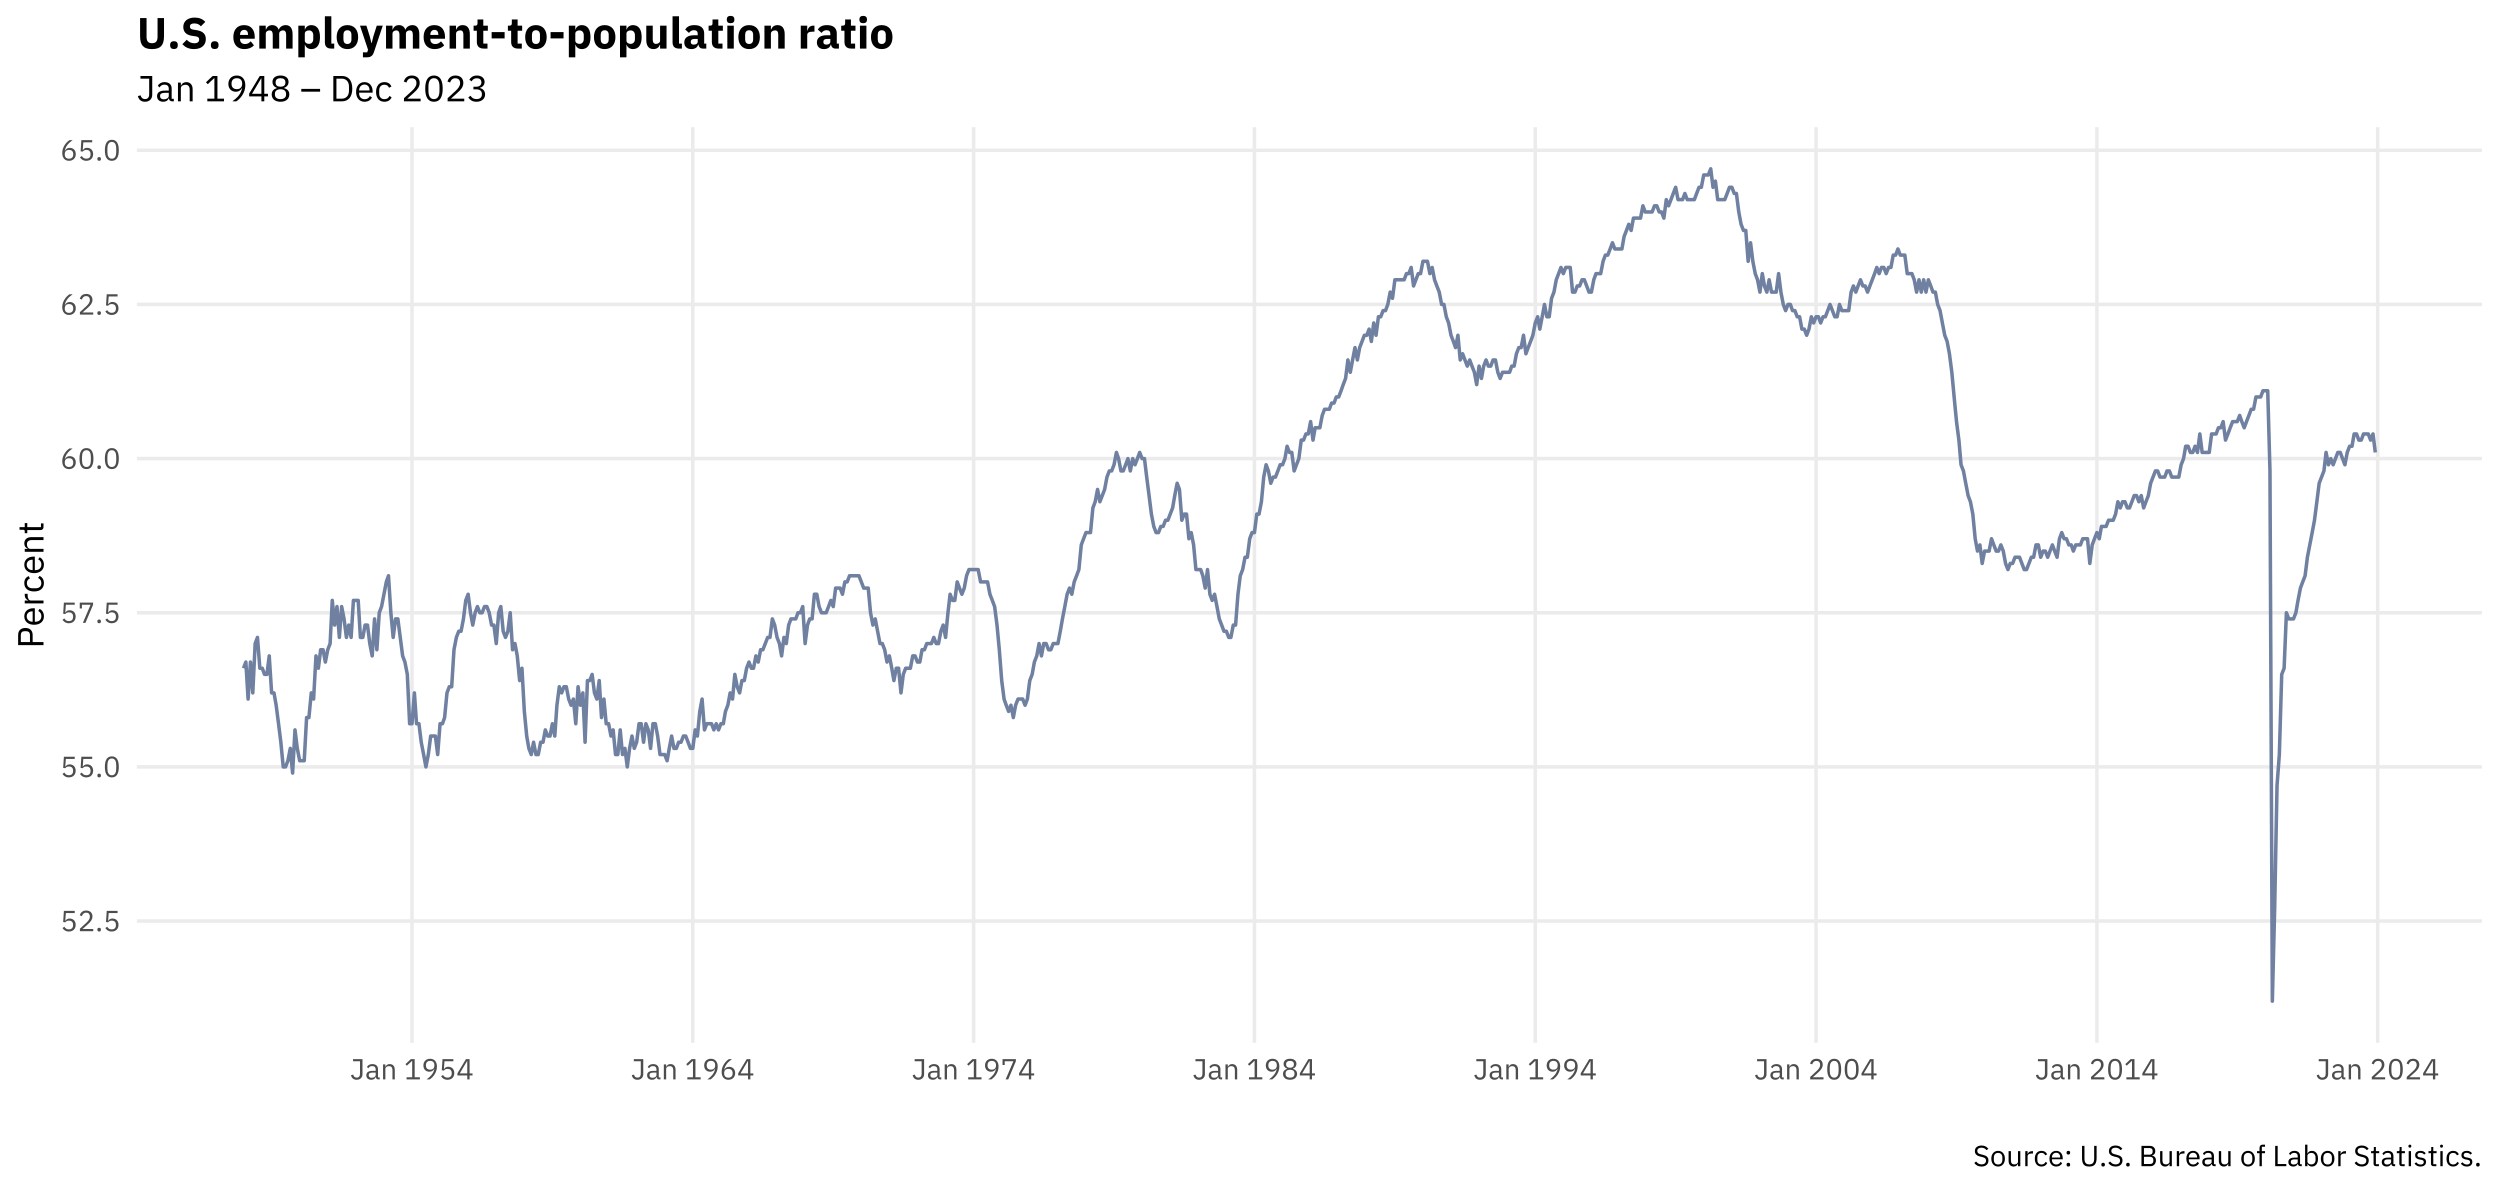 <?xml version="1.0" encoding="UTF-8"?>
<svg xmlns="http://www.w3.org/2000/svg" xmlns:xlink="http://www.w3.org/1999/xlink" width="756pt" height="360pt" viewBox="0 0 756 360" version="1.1">
<defs>
<g>
<symbol overflow="visible" id="glyph0-0">
<path style="stroke:none;" d="M 0.281 0 L 3.875 0 L 3.875 -6.859 L 0.281 -6.859 Z M 0.812 -0.531 L 0.812 -6.328 L 3.344 -6.328 L 3.344 -0.531 Z M 0.812 -0.531 "/>
</symbol>
<symbol overflow="visible" id="glyph0-1">
<path style="stroke:none;" d="M 4.375 -6.141 L 1.094 -6.141 L 0.875 -2.766 L 1.5 -2.672 C 1.75 -2.953 2.031 -3.188 2.594 -3.188 C 3.438 -3.188 3.875 -2.734 3.875 -1.922 L 3.875 -1.828 C 3.875 -1.016 3.438 -0.547 2.594 -0.547 C 1.859 -0.547 1.547 -0.875 1.234 -1.359 L 0.672 -0.938 C 1.047 -0.406 1.578 0.109 2.594 0.109 C 3.891 0.109 4.656 -0.734 4.656 -1.922 C 4.656 -3.109 3.891 -3.828 2.828 -3.828 C 2.188 -3.828 1.859 -3.562 1.578 -3.156 L 1.516 -3.156 L 1.688 -5.484 L 4.375 -5.484 Z M 4.375 -6.141 "/>
</symbol>
<symbol overflow="visible" id="glyph0-2">
<path style="stroke:none;" d="M 4.688 -0.656 L 1.453 -0.656 L 3.109 -2.141 C 3.891 -2.844 4.453 -3.516 4.453 -4.453 C 4.453 -5.5 3.781 -6.25 2.578 -6.25 C 1.391 -6.25 0.844 -5.531 0.609 -4.797 L 1.266 -4.547 C 1.438 -5.125 1.781 -5.594 2.547 -5.594 C 3.297 -5.594 3.672 -5.125 3.672 -4.438 L 3.672 -4.344 C 3.672 -3.75 3.234 -3.125 2.672 -2.609 L 0.656 -0.75 L 0.656 0 L 4.688 0 Z M 4.688 -0.656 "/>
</symbol>
<symbol overflow="visible" id="glyph0-3">
<path style="stroke:none;" d="M 1.203 0.109 C 1.562 0.109 1.734 -0.109 1.734 -0.406 L 1.734 -0.516 C 1.734 -0.812 1.562 -1.031 1.203 -1.031 C 0.828 -1.031 0.656 -0.812 0.656 -0.516 L 0.656 -0.406 C 0.656 -0.109 0.828 0.109 1.203 0.109 Z M 1.203 0.109 "/>
</symbol>
<symbol overflow="visible" id="glyph0-4">
<path style="stroke:none;" d="M 2.641 0.109 C 4.109 0.109 4.75 -1.062 4.75 -3.062 C 4.75 -5.078 4.109 -6.25 2.641 -6.25 C 1.172 -6.25 0.531 -5.078 0.531 -3.062 C 0.531 -1.062 1.172 0.109 2.641 0.109 Z M 2.641 -0.531 C 1.688 -0.531 1.297 -1.375 1.297 -2.562 L 1.297 -3.578 C 1.297 -4.766 1.688 -5.609 2.641 -5.609 C 3.594 -5.609 3.969 -4.766 3.969 -3.578 L 3.969 -2.562 C 3.969 -1.375 3.594 -0.531 2.641 -0.531 Z M 2.641 -0.531 "/>
</symbol>
<symbol overflow="visible" id="glyph0-5">
<path style="stroke:none;" d="M 2.328 0 L 4.641 -5.484 L 4.641 -6.141 L 0.609 -6.141 L 0.609 -4.359 L 1.266 -4.359 L 1.266 -5.5 L 3.891 -5.5 L 1.547 0 Z M 2.328 0 "/>
</symbol>
<symbol overflow="visible" id="glyph0-6">
<path style="stroke:none;" d="M 2.641 0.109 C 3.875 0.109 4.688 -0.719 4.688 -1.922 C 4.688 -3.094 3.938 -3.812 2.875 -3.812 C 2.125 -3.812 1.688 -3.438 1.406 -2.938 L 1.359 -2.953 C 1.688 -4.375 2.422 -5.188 3.734 -6.141 L 2.781 -6.141 C 1.797 -5.5 0.594 -4.078 0.594 -2.25 C 0.594 -0.797 1.375 0.109 2.641 0.109 Z M 2.641 -0.531 C 1.828 -0.531 1.359 -1 1.359 -1.828 L 1.359 -1.906 C 1.359 -2.734 1.828 -3.188 2.641 -3.188 C 3.453 -3.188 3.922 -2.734 3.922 -1.906 L 3.922 -1.828 C 3.922 -1 3.453 -0.531 2.641 -0.531 Z M 2.641 -0.531 "/>
</symbol>
<symbol overflow="visible" id="glyph0-7">
<path style="stroke:none;" d="M 0.859 -6.141 L 0.859 -5.484 L 2.969 -5.484 L 2.969 -1.719 C 2.969 -0.938 2.609 -0.547 1.969 -0.547 C 1.344 -0.547 1.031 -0.922 0.922 -1.453 L 0.25 -1.297 C 0.406 -0.453 1 0.109 1.953 0.109 C 2.984 0.109 3.719 -0.547 3.719 -1.594 L 3.719 -6.141 Z M 0.859 -6.141 "/>
</symbol>
<symbol overflow="visible" id="glyph0-8">
<path style="stroke:none;" d="M 4.438 0 L 4.438 -0.609 L 3.922 -0.609 L 3.922 -3.109 C 3.922 -4.078 3.266 -4.641 2.188 -4.641 C 1.359 -4.641 0.812 -4.234 0.578 -3.75 L 1 -3.359 C 1.234 -3.781 1.594 -4.031 2.141 -4.031 C 2.875 -4.031 3.219 -3.688 3.219 -3.047 L 3.219 -2.594 L 2.328 -2.594 C 1 -2.594 0.391 -2.125 0.391 -1.266 C 0.391 -0.422 0.953 0.109 1.906 0.109 C 2.547 0.109 3.031 -0.188 3.219 -0.734 L 3.266 -0.734 C 3.312 -0.312 3.531 0 4.047 0 Z M 2.016 -0.5 C 1.484 -0.5 1.125 -0.75 1.125 -1.203 L 1.125 -1.375 C 1.125 -1.828 1.484 -2.062 2.281 -2.062 L 3.219 -2.062 L 3.219 -1.312 C 3.219 -0.859 2.719 -0.5 2.016 -0.5 Z M 2.016 -0.5 "/>
</symbol>
<symbol overflow="visible" id="glyph0-9">
<path style="stroke:none;" d="M 1.453 0 L 1.453 -3.156 C 1.453 -3.734 2 -4.016 2.562 -4.016 C 3.234 -4.016 3.594 -3.594 3.594 -2.781 L 3.594 0 L 4.297 0 L 4.297 -2.906 C 4.297 -4.016 3.703 -4.641 2.766 -4.641 C 2.094 -4.641 1.703 -4.312 1.484 -3.797 L 1.453 -3.797 L 1.453 -4.547 L 0.75 -4.547 L 0.75 0 Z M 1.453 0 "/>
</symbol>
<symbol overflow="visible" id="glyph0-10">
<path style="stroke:none;" d=""/>
</symbol>
<symbol overflow="visible" id="glyph0-11">
<path style="stroke:none;" d="M 4.812 0 L 4.812 -0.656 L 3.234 -0.656 L 3.234 -6.141 L 2.078 -6.141 L 0.453 -4.625 L 0.875 -4.156 L 2.422 -5.594 L 2.484 -5.594 L 2.484 -0.656 L 0.781 -0.656 L 0.781 0 Z M 4.812 0 "/>
</symbol>
<symbol overflow="visible" id="glyph0-12">
<path style="stroke:none;" d="M 4.688 -3.891 C 4.688 -5.344 3.906 -6.25 2.625 -6.25 C 1.406 -6.25 0.594 -5.422 0.594 -4.219 C 0.594 -3.047 1.344 -2.328 2.406 -2.328 C 3.156 -2.328 3.594 -2.703 3.875 -3.203 L 3.922 -3.188 C 3.594 -1.766 2.859 -0.953 1.547 0 L 2.5 0 C 3.484 -0.641 4.688 -2.062 4.688 -3.891 Z M 2.641 -2.953 C 1.828 -2.953 1.359 -3.406 1.359 -4.234 L 1.359 -4.312 C 1.359 -5.141 1.828 -5.609 2.641 -5.609 C 3.453 -5.609 3.922 -5.141 3.922 -4.312 L 3.922 -4.234 C 3.922 -3.406 3.453 -2.953 2.641 -2.953 Z M 2.641 -2.953 "/>
</symbol>
<symbol overflow="visible" id="glyph0-13">
<path style="stroke:none;" d="M 4 0 L 4 -1.203 L 4.891 -1.203 L 4.891 -1.828 L 4 -1.828 L 4 -6.141 L 2.906 -6.141 L 0.328 -1.859 L 0.328 -1.203 L 3.297 -1.203 L 3.297 0 Z M 3.25 -5.562 L 3.297 -5.562 L 3.297 -1.828 L 1.031 -1.828 Z M 3.25 -5.562 "/>
</symbol>
<symbol overflow="visible" id="glyph0-14">
<path style="stroke:none;" d="M 2.641 0.109 C 4.031 0.109 4.766 -0.656 4.766 -1.672 C 4.766 -2.5 4.266 -2.984 3.531 -3.188 L 3.531 -3.266 C 4.172 -3.484 4.578 -4 4.578 -4.703 C 4.578 -5.641 3.859 -6.25 2.641 -6.25 C 1.422 -6.25 0.688 -5.641 0.688 -4.703 C 0.688 -4 1.109 -3.484 1.75 -3.266 L 1.75 -3.188 C 1.016 -2.984 0.516 -2.5 0.516 -1.672 C 0.516 -0.656 1.234 0.109 2.641 0.109 Z M 2.641 -0.531 C 1.781 -0.531 1.297 -0.938 1.297 -1.641 L 1.297 -1.828 C 1.297 -2.516 1.781 -2.922 2.641 -2.922 C 3.5 -2.922 3.984 -2.516 3.984 -1.828 L 3.984 -1.641 C 3.984 -0.938 3.5 -0.531 2.641 -0.531 Z M 2.641 -3.531 C 1.875 -3.531 1.453 -3.875 1.453 -4.5 L 1.453 -4.641 C 1.453 -5.266 1.875 -5.609 2.641 -5.609 C 3.406 -5.609 3.812 -5.266 3.812 -4.641 L 3.812 -4.5 C 3.812 -3.875 3.406 -3.531 2.641 -3.531 Z M 2.641 -3.531 "/>
</symbol>
<symbol overflow="visible" id="glyph0-15">
<path style="stroke:none;" d="M 2.547 0.109 C 3.859 0.109 4.656 -0.609 4.656 -1.734 C 4.656 -2.656 4.141 -3.188 2.938 -3.453 L 2.438 -3.578 C 1.656 -3.75 1.281 -4.016 1.281 -4.594 C 1.281 -5.25 1.766 -5.594 2.547 -5.594 C 3.266 -5.594 3.734 -5.297 4.062 -4.844 L 4.625 -5.25 C 4.156 -5.891 3.516 -6.25 2.594 -6.25 C 1.375 -6.25 0.547 -5.656 0.547 -4.562 C 0.547 -3.625 1.172 -3.125 2.281 -2.875 L 2.781 -2.766 C 3.594 -2.578 3.922 -2.281 3.922 -1.703 C 3.922 -1 3.453 -0.547 2.562 -0.547 C 1.859 -0.547 1.344 -0.859 0.922 -1.422 L 0.375 -0.969 C 0.859 -0.297 1.562 0.109 2.547 0.109 Z M 2.547 0.109 "/>
</symbol>
<symbol overflow="visible" id="glyph0-16">
<path style="stroke:none;" d="M 2.469 0.109 C 3.672 0.109 4.516 -0.828 4.516 -2.266 C 4.516 -3.719 3.672 -4.641 2.469 -4.641 C 1.25 -4.641 0.406 -3.719 0.406 -2.266 C 0.406 -0.828 1.25 0.109 2.469 0.109 Z M 2.469 -0.516 C 1.703 -0.516 1.172 -0.984 1.172 -1.938 L 1.172 -2.594 C 1.172 -3.547 1.703 -4.016 2.469 -4.016 C 3.219 -4.016 3.75 -3.547 3.75 -2.594 L 3.75 -1.938 C 3.75 -0.984 3.219 -0.516 2.469 -0.516 Z M 2.469 -0.516 "/>
</symbol>
<symbol overflow="visible" id="glyph0-17">
<path style="stroke:none;" d="M 3.547 0 L 4.25 0 L 4.25 -4.547 L 3.547 -4.547 L 3.547 -1.406 C 3.547 -0.797 3 -0.531 2.453 -0.531 C 1.766 -0.531 1.406 -0.938 1.406 -1.75 L 1.406 -4.547 L 0.703 -4.547 L 0.703 -1.625 C 0.703 -0.531 1.297 0.109 2.234 0.109 C 2.984 0.109 3.328 -0.312 3.516 -0.734 L 3.547 -0.734 Z M 3.547 0 "/>
</symbol>
<symbol overflow="visible" id="glyph0-18">
<path style="stroke:none;" d="M 1.453 0 L 1.453 -3.078 C 1.453 -3.516 1.906 -3.828 2.672 -3.828 L 3.078 -3.828 L 3.078 -4.547 L 2.812 -4.547 C 2.062 -4.547 1.656 -4.141 1.5 -3.703 L 1.453 -3.703 L 1.453 -4.547 L 0.75 -4.547 L 0.75 0 Z M 1.453 0 "/>
</symbol>
<symbol overflow="visible" id="glyph0-19">
<path style="stroke:none;" d="M 2.438 0.109 C 3.297 0.109 3.891 -0.312 4.172 -0.969 L 3.672 -1.312 C 3.422 -0.797 3.016 -0.516 2.438 -0.516 C 1.594 -0.516 1.172 -1.094 1.172 -1.875 L 1.172 -2.656 C 1.172 -3.453 1.594 -4.016 2.438 -4.016 C 2.984 -4.016 3.375 -3.75 3.547 -3.281 L 4.141 -3.578 C 3.875 -4.203 3.328 -4.641 2.438 -4.641 C 1.156 -4.641 0.406 -3.719 0.406 -2.266 C 0.406 -0.812 1.156 0.109 2.438 0.109 Z M 2.438 0.109 "/>
</symbol>
<symbol overflow="visible" id="glyph0-20">
<path style="stroke:none;" d="M 2.453 0.109 C 3.312 0.109 3.953 -0.312 4.25 -0.938 L 3.75 -1.297 C 3.516 -0.797 3.062 -0.516 2.5 -0.516 C 1.656 -0.516 1.156 -1.094 1.156 -1.875 L 1.156 -2.094 L 4.422 -2.094 L 4.422 -2.422 C 4.422 -3.719 3.672 -4.641 2.453 -4.641 C 1.219 -4.641 0.406 -3.719 0.406 -2.266 C 0.406 -0.828 1.219 0.109 2.453 0.109 Z M 2.453 -4.062 C 3.172 -4.062 3.656 -3.516 3.656 -2.719 L 3.656 -2.625 L 1.156 -2.625 L 1.156 -2.688 C 1.156 -3.469 1.688 -4.062 2.453 -4.062 Z M 2.453 -4.062 "/>
</symbol>
<symbol overflow="visible" id="glyph0-21">
<path style="stroke:none;" d="M 1.281 0.109 C 1.656 0.109 1.828 -0.109 1.828 -0.406 L 1.828 -0.516 C 1.828 -0.812 1.656 -1.031 1.281 -1.031 C 0.922 -1.031 0.75 -0.812 0.75 -0.516 L 0.75 -0.406 C 0.75 -0.109 0.922 0.109 1.281 0.109 Z M 1.281 -3.516 C 1.656 -3.516 1.828 -3.719 1.828 -4.016 L 1.828 -4.141 C 1.828 -4.438 1.656 -4.641 1.281 -4.641 C 0.922 -4.641 0.75 -4.438 0.75 -4.141 L 0.75 -4.016 C 0.75 -3.719 0.922 -3.516 1.281 -3.516 Z M 1.281 -3.516 "/>
</symbol>
<symbol overflow="visible" id="glyph0-22">
<path style="stroke:none;" d="M 0.781 -6.141 L 0.781 -2.516 C 0.781 -0.734 1.312 0.109 2.953 0.109 C 4.594 0.109 5.188 -0.734 5.188 -2.516 L 5.188 -6.141 L 4.453 -6.141 L 4.453 -2.344 C 4.453 -1.172 4.078 -0.547 2.984 -0.547 C 1.891 -0.547 1.516 -1.172 1.516 -2.344 L 1.516 -6.141 Z M 0.781 -6.141 "/>
</symbol>
<symbol overflow="visible" id="glyph0-23">
<path style="stroke:none;" d="M 0.812 0 L 3.609 0 C 4.516 0 5.188 -0.766 5.188 -1.781 C 5.188 -2.797 4.422 -3.172 3.984 -3.203 L 3.984 -3.25 C 4.391 -3.312 4.984 -3.641 4.984 -4.562 C 4.984 -5.516 4.359 -6.141 3.344 -6.141 L 0.812 -6.141 Z M 1.562 -2.844 L 3.375 -2.844 C 4.016 -2.844 4.406 -2.516 4.406 -1.906 L 4.406 -1.594 C 4.406 -0.984 4.016 -0.656 3.375 -0.656 L 1.562 -0.656 Z M 1.562 -5.484 L 3.25 -5.484 C 3.828 -5.484 4.188 -5.188 4.188 -4.641 L 4.188 -4.344 C 4.188 -3.797 3.828 -3.484 3.25 -3.484 L 1.562 -3.484 Z M 1.562 -5.484 "/>
</symbol>
<symbol overflow="visible" id="glyph0-24">
<path style="stroke:none;" d="M 1 0 L 1.703 0 L 1.703 -3.922 L 2.672 -3.922 L 2.672 -4.547 L 1.703 -4.547 L 1.703 -5.891 L 2.672 -5.891 L 2.672 -6.516 L 1.984 -6.516 C 1.312 -6.516 1 -6.078 1 -5.453 L 1 -4.547 L 0.25 -4.547 L 0.25 -3.922 L 1 -3.922 Z M 1 0 "/>
</symbol>
<symbol overflow="visible" id="glyph0-25">
<path style="stroke:none;" d="M 4.172 0 L 4.172 -0.656 L 1.562 -0.656 L 1.562 -6.141 L 0.812 -6.141 L 0.812 0 Z M 4.172 0 "/>
</symbol>
<symbol overflow="visible" id="glyph0-26">
<path style="stroke:none;" d="M 0.75 0 L 1.453 0 L 1.453 -0.734 L 1.484 -0.734 C 1.766 -0.172 2.188 0.109 2.812 0.109 C 3.953 0.109 4.656 -0.812 4.656 -2.266 C 4.656 -3.719 3.953 -4.641 2.812 -4.641 C 2.188 -4.641 1.719 -4.375 1.484 -3.797 L 1.453 -3.797 L 1.453 -6.516 L 0.75 -6.516 Z M 2.625 -0.531 C 1.984 -0.531 1.453 -0.859 1.453 -1.453 L 1.453 -3.141 C 1.453 -3.641 1.984 -4.016 2.625 -4.016 C 3.406 -4.016 3.906 -3.469 3.906 -2.656 L 3.906 -1.875 C 3.906 -1.078 3.406 -0.531 2.625 -0.531 Z M 2.625 -0.531 "/>
</symbol>
<symbol overflow="visible" id="glyph0-27">
<path style="stroke:none;" d="M 2.625 0 L 2.625 -0.609 L 1.703 -0.609 L 1.703 -3.922 L 2.703 -3.922 L 2.703 -4.547 L 1.703 -4.547 L 1.703 -5.797 L 1.078 -5.797 L 1.078 -4.953 C 1.078 -4.641 0.969 -4.547 0.672 -4.547 L 0.25 -4.547 L 0.25 -3.922 L 1 -3.922 L 1 -0.75 C 1 -0.312 1.266 0 1.75 0 Z M 2.625 0 "/>
</symbol>
<symbol overflow="visible" id="glyph0-28">
<path style="stroke:none;" d="M 1.094 -5.609 C 1.406 -5.609 1.531 -5.766 1.531 -6 L 1.531 -6.109 C 1.531 -6.344 1.406 -6.516 1.094 -6.516 C 0.797 -6.516 0.672 -6.344 0.672 -6.109 L 0.672 -6 C 0.672 -5.766 0.797 -5.609 1.094 -5.609 Z M 0.75 0 L 1.453 0 L 1.453 -4.547 L 0.75 -4.547 Z M 0.75 0 "/>
</symbol>
<symbol overflow="visible" id="glyph0-29">
<path style="stroke:none;" d="M 2.109 0.109 C 3.156 0.109 3.797 -0.438 3.797 -1.312 C 3.797 -2 3.406 -2.438 2.406 -2.594 L 2.047 -2.641 C 1.484 -2.734 1.172 -2.906 1.172 -3.344 C 1.172 -3.781 1.484 -4.047 2.062 -4.047 C 2.641 -4.047 3.031 -3.781 3.234 -3.5 L 3.703 -3.922 C 3.328 -4.375 2.844 -4.641 2.125 -4.641 C 1.203 -4.641 0.5 -4.203 0.5 -3.312 C 0.5 -2.469 1.125 -2.125 1.969 -2 L 2.328 -1.938 C 2.922 -1.859 3.109 -1.578 3.109 -1.234 C 3.109 -0.766 2.766 -0.5 2.156 -0.5 C 1.594 -0.5 1.172 -0.75 0.812 -1.188 L 0.312 -0.781 C 0.719 -0.25 1.281 0.109 2.109 0.109 Z M 2.109 0.109 "/>
</symbol>
<symbol overflow="visible" id="glyph1-0">
<path style="stroke:none;" d="M 0 -0.359 L 0 -4.844 L -8.578 -4.844 L -8.578 -0.359 Z M -0.656 -1.016 L -7.922 -1.016 L -7.922 -4.188 L -0.656 -4.188 Z M -0.656 -1.016 "/>
</symbol>
<symbol overflow="visible" id="glyph1-1">
<path style="stroke:none;" d="M 0 -1.953 L -3.281 -1.953 L -3.281 -4.078 C -3.281 -5.453 -4.125 -6.219 -5.484 -6.219 C -6.828 -6.219 -7.672 -5.453 -7.672 -4.078 L -7.672 -1.016 L 0 -1.016 Z M -6.859 -1.953 L -6.859 -4.078 C -6.859 -4.812 -6.469 -5.234 -5.766 -5.234 L -5.188 -5.234 C -4.484 -5.234 -4.094 -4.812 -4.094 -4.078 L -4.094 -1.953 Z M -6.859 -1.953 "/>
</symbol>
<symbol overflow="visible" id="glyph1-2">
<path style="stroke:none;" d="M 0.125 -3.062 C 0.125 -4.141 -0.391 -4.953 -1.172 -5.312 L -1.609 -4.688 C -0.984 -4.391 -0.641 -3.844 -0.641 -3.125 C -0.641 -2.062 -1.375 -1.438 -2.359 -1.438 L -2.625 -1.438 L -2.625 -5.516 L -3.031 -5.516 C -4.641 -5.516 -5.812 -4.594 -5.812 -3.062 C -5.812 -1.531 -4.641 -0.516 -2.844 -0.516 C -1.031 -0.516 0.125 -1.531 0.125 -3.062 Z M -5.078 -3.062 C -5.078 -3.969 -4.406 -4.578 -3.406 -4.578 L -3.281 -4.578 L -3.281 -1.438 L -3.359 -1.438 C -4.344 -1.438 -5.078 -2.109 -5.078 -3.062 Z M -5.078 -3.062 "/>
</symbol>
<symbol overflow="visible" id="glyph1-3">
<path style="stroke:none;" d="M 0 -1.812 L -3.844 -1.812 C -4.391 -1.812 -4.797 -2.391 -4.797 -3.328 L -4.797 -3.844 L -5.672 -3.844 L -5.672 -3.516 C -5.672 -2.578 -5.172 -2.062 -4.625 -1.875 L -4.625 -1.812 L -5.672 -1.812 L -5.672 -0.938 L 0 -0.938 Z M 0 -1.812 "/>
</symbol>
<symbol overflow="visible" id="glyph1-4">
<path style="stroke:none;" d="M 0.125 -3.047 C 0.125 -4.125 -0.391 -4.859 -1.203 -5.219 L -1.641 -4.594 C -0.984 -4.281 -0.656 -3.766 -0.656 -3.047 C -0.656 -2 -1.359 -1.469 -2.359 -1.469 L -3.328 -1.469 C -4.312 -1.469 -5.031 -2 -5.031 -3.047 C -5.031 -3.734 -4.688 -4.219 -4.109 -4.438 L -4.484 -5.172 C -5.266 -4.844 -5.812 -4.172 -5.812 -3.047 C -5.812 -1.453 -4.656 -0.516 -2.844 -0.516 C -1.016 -0.516 0.125 -1.453 0.125 -3.047 Z M 0.125 -3.047 "/>
</symbol>
<symbol overflow="visible" id="glyph1-5">
<path style="stroke:none;" d="M 0 -1.812 L -3.938 -1.812 C -4.656 -1.812 -5.016 -2.5 -5.016 -3.203 C -5.016 -4.047 -4.5 -4.484 -3.484 -4.484 L 0 -4.484 L 0 -5.375 L -3.641 -5.375 C -5.016 -5.375 -5.812 -4.625 -5.812 -3.469 C -5.812 -2.625 -5.391 -2.141 -4.75 -1.859 L -4.75 -1.812 L -5.672 -1.812 L -5.672 -0.938 L 0 -0.938 Z M 0 -1.812 "/>
</symbol>
<symbol overflow="visible" id="glyph1-6">
<path style="stroke:none;" d="M 0 -3.281 L -0.766 -3.281 L -0.766 -2.141 L -4.906 -2.141 L -4.906 -3.375 L -5.672 -3.375 L -5.672 -2.141 L -7.25 -2.141 L -7.25 -1.344 L -6.188 -1.344 C -5.812 -1.344 -5.672 -1.219 -5.672 -0.844 L -5.672 -0.312 L -4.906 -0.312 L -4.906 -1.25 L -0.938 -1.25 C -0.391 -1.25 0 -1.578 0 -2.188 Z M 0 -3.281 "/>
</symbol>
<symbol overflow="visible" id="glyph2-0">
<path style="stroke:none;" d="M 0.359 0 L 4.844 0 L 4.844 -8.578 L 0.359 -8.578 Z M 1.016 -0.656 L 1.016 -7.922 L 4.188 -7.922 L 4.188 -0.656 Z M 1.016 -0.656 "/>
</symbol>
<symbol overflow="visible" id="glyph2-1">
<path style="stroke:none;" d="M 1.078 -7.672 L 1.078 -6.859 L 3.719 -6.859 L 3.719 -2.156 C 3.719 -1.172 3.25 -0.688 2.469 -0.688 C 1.688 -0.688 1.281 -1.156 1.141 -1.812 L 0.312 -1.609 C 0.516 -0.578 1.25 0.125 2.438 0.125 C 3.734 0.125 4.641 -0.688 4.641 -1.984 L 4.641 -7.672 Z M 1.078 -7.672 "/>
</symbol>
<symbol overflow="visible" id="glyph2-2">
<path style="stroke:none;" d="M 5.562 0 L 5.562 -0.766 L 4.906 -0.766 L 4.906 -3.891 C 4.906 -5.094 4.094 -5.812 2.734 -5.812 C 1.703 -5.812 1.016 -5.297 0.719 -4.703 L 1.25 -4.203 C 1.547 -4.719 2 -5.047 2.688 -5.047 C 3.594 -5.047 4.031 -4.609 4.031 -3.812 L 4.031 -3.25 L 2.906 -3.25 C 1.25 -3.25 0.484 -2.656 0.484 -1.578 C 0.484 -0.531 1.188 0.125 2.391 0.125 C 3.172 0.125 3.781 -0.234 4.031 -0.922 L 4.078 -0.922 C 4.141 -0.391 4.406 0 5.062 0 Z M 2.531 -0.609 C 1.844 -0.609 1.406 -0.938 1.406 -1.5 L 1.406 -1.734 C 1.406 -2.281 1.859 -2.578 2.859 -2.578 L 4.031 -2.578 L 4.031 -1.656 C 4.031 -1.062 3.406 -0.609 2.531 -0.609 Z M 2.531 -0.609 "/>
</symbol>
<symbol overflow="visible" id="glyph2-3">
<path style="stroke:none;" d="M 1.812 0 L 1.812 -3.938 C 1.812 -4.656 2.5 -5.016 3.203 -5.016 C 4.047 -5.016 4.484 -4.5 4.484 -3.484 L 4.484 0 L 5.375 0 L 5.375 -3.641 C 5.375 -5.016 4.625 -5.812 3.469 -5.812 C 2.625 -5.812 2.141 -5.391 1.859 -4.75 L 1.812 -4.75 L 1.812 -5.672 L 0.938 -5.672 L 0.938 0 Z M 1.812 0 "/>
</symbol>
<symbol overflow="visible" id="glyph2-4">
<path style="stroke:none;" d=""/>
</symbol>
<symbol overflow="visible" id="glyph2-5">
<path style="stroke:none;" d="M 6.016 0 L 6.016 -0.812 L 4.031 -0.812 L 4.031 -7.672 L 2.594 -7.672 L 0.562 -5.781 L 1.094 -5.188 L 3.031 -7 L 3.109 -7 L 3.109 -0.812 L 0.969 -0.812 L 0.969 0 Z M 6.016 0 "/>
</symbol>
<symbol overflow="visible" id="glyph2-6">
<path style="stroke:none;" d="M 5.859 -4.859 C 5.859 -6.688 4.891 -7.812 3.281 -7.812 C 1.75 -7.812 0.734 -6.781 0.734 -5.266 C 0.734 -3.812 1.688 -2.906 3 -2.906 C 3.938 -2.906 4.484 -3.375 4.844 -4 L 4.906 -3.984 C 4.484 -2.203 3.578 -1.203 1.938 0 L 3.125 0 C 4.359 -0.797 5.859 -2.578 5.859 -4.859 Z M 3.297 -3.688 C 2.281 -3.688 1.688 -4.266 1.688 -5.297 L 1.688 -5.391 C 1.688 -6.422 2.281 -7 3.297 -7 C 4.312 -7 4.906 -6.422 4.906 -5.391 L 4.906 -5.297 C 4.906 -4.266 4.312 -3.688 3.297 -3.688 Z M 3.297 -3.688 "/>
</symbol>
<symbol overflow="visible" id="glyph2-7">
<path style="stroke:none;" d="M 5 0 L 5 -1.5 L 6.109 -1.5 L 6.109 -2.281 L 5 -2.281 L 5 -7.672 L 3.625 -7.672 L 0.422 -2.328 L 0.422 -1.5 L 4.125 -1.5 L 4.125 0 Z M 4.062 -6.969 L 4.125 -6.969 L 4.125 -2.281 L 1.281 -2.281 Z M 4.062 -6.969 "/>
</symbol>
<symbol overflow="visible" id="glyph2-8">
<path style="stroke:none;" d="M 3.297 0.125 C 5.047 0.125 5.969 -0.828 5.969 -2.094 C 5.969 -3.141 5.328 -3.734 4.406 -4 L 4.406 -4.078 C 5.219 -4.359 5.734 -5 5.734 -5.891 C 5.734 -7.047 4.828 -7.812 3.297 -7.812 C 1.766 -7.812 0.875 -7.047 0.875 -5.891 C 0.875 -5 1.391 -4.359 2.188 -4.078 L 2.188 -4 C 1.266 -3.734 0.641 -3.141 0.641 -2.094 C 0.641 -0.828 1.547 0.125 3.297 0.125 Z M 3.297 -0.672 C 2.234 -0.672 1.609 -1.172 1.609 -2.047 L 1.609 -2.281 C 1.609 -3.141 2.234 -3.656 3.297 -3.656 C 4.359 -3.656 4.984 -3.141 4.984 -2.281 L 4.984 -2.047 C 4.984 -1.172 4.359 -0.672 3.297 -0.672 Z M 3.297 -4.422 C 2.344 -4.422 1.828 -4.844 1.828 -5.625 L 1.828 -5.797 C 1.828 -6.578 2.344 -7 3.297 -7 C 4.25 -7 4.781 -6.578 4.781 -5.797 L 4.781 -5.625 C 4.781 -4.844 4.25 -4.422 3.297 -4.422 Z M 3.297 -4.422 "/>
</symbol>
<symbol overflow="visible" id="glyph2-9">
<path style="stroke:none;" d="M 6.078 -2.922 L 6.078 -3.766 L 0.391 -3.766 L 0.391 -2.922 Z M 6.078 -2.922 "/>
</symbol>
<symbol overflow="visible" id="glyph2-10">
<path style="stroke:none;" d="M 1.016 0 L 3.594 0 C 5.516 0 6.75 -1.281 6.75 -3.844 C 6.75 -6.406 5.516 -7.672 3.594 -7.672 L 1.016 -7.672 Z M 1.953 -0.812 L 1.953 -6.859 L 3.594 -6.859 C 4.859 -6.859 5.75 -5.984 5.75 -4.469 L 5.75 -3.219 C 5.75 -1.688 4.859 -0.812 3.594 -0.812 Z M 1.953 -0.812 "/>
</symbol>
<symbol overflow="visible" id="glyph2-11">
<path style="stroke:none;" d="M 3.062 0.125 C 4.141 0.125 4.953 -0.391 5.312 -1.172 L 4.688 -1.609 C 4.391 -0.984 3.844 -0.641 3.125 -0.641 C 2.062 -0.641 1.438 -1.375 1.438 -2.359 L 1.438 -2.625 L 5.516 -2.625 L 5.516 -3.031 C 5.516 -4.641 4.594 -5.812 3.062 -5.812 C 1.531 -5.812 0.516 -4.641 0.516 -2.844 C 0.516 -1.031 1.531 0.125 3.062 0.125 Z M 3.062 -5.078 C 3.969 -5.078 4.578 -4.406 4.578 -3.406 L 4.578 -3.281 L 1.438 -3.281 L 1.438 -3.359 C 1.438 -4.344 2.109 -5.078 3.062 -5.078 Z M 3.062 -5.078 "/>
</symbol>
<symbol overflow="visible" id="glyph2-12">
<path style="stroke:none;" d="M 3.047 0.125 C 4.125 0.125 4.859 -0.391 5.219 -1.203 L 4.594 -1.641 C 4.281 -0.984 3.766 -0.656 3.047 -0.656 C 2 -0.656 1.469 -1.359 1.469 -2.359 L 1.469 -3.328 C 1.469 -4.312 2 -5.031 3.047 -5.031 C 3.734 -5.031 4.219 -4.688 4.438 -4.109 L 5.172 -4.484 C 4.844 -5.266 4.172 -5.812 3.047 -5.812 C 1.453 -5.812 0.516 -4.656 0.516 -2.844 C 0.516 -1.016 1.453 0.125 3.047 0.125 Z M 3.047 0.125 "/>
</symbol>
<symbol overflow="visible" id="glyph2-13">
<path style="stroke:none;" d="M 5.859 -0.812 L 1.828 -0.812 L 3.891 -2.672 C 4.875 -3.547 5.578 -4.391 5.578 -5.578 C 5.578 -6.891 4.719 -7.812 3.219 -7.812 C 1.734 -7.812 1.062 -6.906 0.766 -6 L 1.578 -5.688 C 1.797 -6.406 2.234 -6.984 3.172 -6.984 C 4.125 -6.984 4.594 -6.406 4.594 -5.562 L 4.594 -5.422 C 4.594 -4.688 4.047 -3.922 3.328 -3.25 L 0.828 -0.953 L 0.828 0 L 5.859 0 Z M 5.859 -0.812 "/>
</symbol>
<symbol overflow="visible" id="glyph2-14">
<path style="stroke:none;" d="M 3.297 0.125 C 5.141 0.125 5.938 -1.328 5.938 -3.844 C 5.938 -6.344 5.141 -7.812 3.297 -7.812 C 1.469 -7.812 0.656 -6.344 0.656 -3.844 C 0.656 -1.328 1.469 0.125 3.297 0.125 Z M 3.297 -0.672 C 2.094 -0.672 1.625 -1.734 1.625 -3.219 L 1.625 -4.469 C 1.625 -5.953 2.094 -7 3.297 -7 C 4.5 -7 4.969 -5.953 4.969 -4.469 L 4.969 -3.219 C 4.969 -1.734 4.5 -0.672 3.297 -0.672 Z M 3.297 -0.672 "/>
</symbol>
<symbol overflow="visible" id="glyph2-15">
<path style="stroke:none;" d="M 2.031 -4.422 L 2.031 -3.625 L 2.938 -3.625 C 4.016 -3.625 4.594 -3.109 4.594 -2.203 L 4.594 -2.109 C 4.594 -1.203 4.016 -0.688 2.938 -0.688 C 2 -0.688 1.547 -1.094 1.156 -1.703 L 0.469 -1.172 C 0.938 -0.516 1.609 0.125 2.953 0.125 C 4.516 0.125 5.562 -0.781 5.562 -2.094 C 5.562 -3.25 4.766 -3.875 3.938 -4.031 L 3.938 -4.078 C 4.75 -4.297 5.406 -4.891 5.406 -5.875 C 5.406 -7.109 4.375 -7.812 3.078 -7.812 C 1.844 -7.812 1.172 -7.172 0.797 -6.562 L 1.469 -6.031 C 1.797 -6.609 2.266 -6.984 3.062 -6.984 C 3.875 -6.984 4.438 -6.578 4.438 -5.781 L 4.438 -5.703 C 4.438 -4.969 3.906 -4.422 2.875 -4.422 Z M 2.031 -4.422 "/>
</symbol>
<symbol overflow="visible" id="glyph3-0">
<path style="stroke:none;" d="M 0.422 0 L 5.812 0 L 5.812 -10.297 L 0.422 -10.297 Z M 1.75 -1.328 L 1.75 -8.984 L 4.484 -8.984 L 4.484 -1.328 Z M 1.75 -1.328 "/>
</symbol>
<symbol overflow="visible" id="glyph3-1">
<path style="stroke:none;" d="M 0.969 -9.219 L 0.969 -3.781 C 0.969 -1.062 1.938 0.156 4.578 0.156 C 7.219 0.156 8.203 -1.062 8.203 -3.781 L 8.203 -9.219 L 6.25 -9.219 L 6.25 -3.562 C 6.25 -2.266 5.766 -1.625 4.578 -1.625 C 3.391 -1.625 2.922 -2.266 2.922 -3.562 L 2.922 -9.219 Z M 0.969 -9.219 "/>
</symbol>
<symbol overflow="visible" id="glyph3-2">
<path style="stroke:none;" d="M 2.047 0.141 C 2.844 0.141 3.203 -0.297 3.203 -0.906 L 3.203 -1.172 C 3.203 -1.781 2.844 -2.234 2.047 -2.234 C 1.25 -2.234 0.891 -1.781 0.891 -1.172 L 0.891 -0.906 C 0.891 -0.297 1.25 0.141 2.047 0.141 Z M 2.047 0.141 "/>
</symbol>
<symbol overflow="visible" id="glyph3-3">
<path style="stroke:none;" d="M 4 0.156 C 6.297 0.156 7.594 -1.062 7.594 -2.844 C 7.594 -4.422 6.688 -5.266 4.797 -5.578 L 3.875 -5.719 C 3.109 -5.828 2.781 -6.078 2.781 -6.703 C 2.781 -7.266 3.219 -7.609 4.125 -7.609 C 5.062 -7.609 5.672 -7.25 6.094 -6.734 L 7.438 -8.078 C 6.688 -8.906 5.625 -9.375 4.234 -9.375 C 2.078 -9.375 0.781 -8.219 0.781 -6.578 C 0.781 -5.031 1.656 -4.078 3.609 -3.828 L 4.516 -3.703 C 5.375 -3.594 5.578 -3.219 5.578 -2.719 C 5.578 -2.047 5.109 -1.609 4.125 -1.609 C 3.234 -1.609 2.438 -1.969 1.828 -2.672 L 0.5 -1.328 C 1.297 -0.469 2.391 0.156 4 0.156 Z M 4 0.156 "/>
</symbol>
<symbol overflow="visible" id="glyph3-4">
<path style="stroke:none;" d=""/>
</symbol>
<symbol overflow="visible" id="glyph3-5">
<path style="stroke:none;" d="M 3.797 0.156 C 5.062 0.156 6.094 -0.281 6.703 -0.984 L 5.734 -2.203 C 5.297 -1.75 4.844 -1.375 4.031 -1.375 C 2.984 -1.375 2.5 -1.953 2.5 -2.859 L 2.5 -2.969 L 6.938 -2.969 L 6.938 -3.547 C 6.938 -5.422 6.016 -7.094 3.719 -7.094 C 1.641 -7.094 0.469 -5.672 0.469 -3.469 C 0.469 -1.25 1.672 0.156 3.797 0.156 Z M 3.766 -5.656 C 4.547 -5.656 4.922 -5.078 4.922 -4.234 L 4.922 -4.125 L 2.5 -4.125 L 2.5 -4.219 C 2.5 -5.078 2.984 -5.656 3.766 -5.656 Z M 3.766 -5.656 "/>
</symbol>
<symbol overflow="visible" id="glyph3-6">
<path style="stroke:none;" d="M 2.859 0 L 2.859 -4.484 C 2.859 -5.172 3.453 -5.5 4.016 -5.5 C 4.641 -5.5 4.969 -5.078 4.969 -4.188 L 4.969 0 L 6.922 0 L 6.922 -4.484 C 6.922 -5.172 7.484 -5.5 8.062 -5.5 C 8.719 -5.5 9.016 -5.078 9.016 -4.188 L 9.016 0 L 10.969 0 L 10.969 -4.344 C 10.969 -6.094 10.234 -7.094 8.906 -7.094 C 7.844 -7.094 7.031 -6.469 6.781 -5.688 L 6.75 -5.688 C 6.438 -6.609 5.75 -7.094 4.812 -7.094 C 3.781 -7.094 3.188 -6.5 2.938 -5.75 L 2.859 -5.75 L 2.859 -6.938 L 0.906 -6.938 L 0.906 0 Z M 2.859 0 "/>
</symbol>
<symbol overflow="visible" id="glyph3-7">
<path style="stroke:none;" d="M 0.906 2.641 L 2.859 2.641 L 2.859 -1.156 L 2.938 -1.156 C 3.125 -0.406 3.891 0.156 4.797 0.156 C 6.547 0.156 7.453 -1.125 7.453 -3.469 C 7.453 -5.828 6.547 -7.094 4.797 -7.094 C 3.891 -7.094 3.125 -6.531 2.938 -5.766 L 2.859 -5.766 L 2.859 -6.938 L 0.906 -6.938 Z M 4.141 -1.422 C 3.406 -1.422 2.859 -1.812 2.859 -2.438 L 2.859 -4.484 C 2.859 -5.125 3.406 -5.5 4.141 -5.5 C 4.891 -5.5 5.422 -4.938 5.422 -4.062 L 5.422 -2.859 C 5.422 -2 4.891 -1.422 4.141 -1.422 Z M 4.141 -1.422 "/>
</symbol>
<symbol overflow="visible" id="glyph3-8">
<path style="stroke:none;" d="M 3.734 0 L 3.734 -1.516 L 2.859 -1.516 L 2.859 -9.766 L 0.906 -9.766 L 0.906 -1.906 C 0.906 -0.672 1.516 0 2.859 0 Z M 3.734 0 "/>
</symbol>
<symbol overflow="visible" id="glyph3-9">
<path style="stroke:none;" d="M 3.719 0.156 C 5.75 0.156 6.969 -1.234 6.969 -3.469 C 6.969 -5.703 5.75 -7.094 3.719 -7.094 C 1.688 -7.094 0.469 -5.703 0.469 -3.469 C 0.469 -1.234 1.688 0.156 3.719 0.156 Z M 3.719 -1.391 C 2.953 -1.391 2.516 -1.891 2.516 -2.766 L 2.516 -4.172 C 2.516 -5.047 2.953 -5.547 3.719 -5.547 C 4.484 -5.547 4.938 -5.047 4.938 -4.172 L 4.938 -2.766 C 4.938 -1.891 4.484 -1.391 3.719 -1.391 Z M 3.719 -1.391 "/>
</symbol>
<symbol overflow="visible" id="glyph3-10">
<path style="stroke:none;" d="M 4.125 -3.703 L 3.625 -1.688 L 3.531 -1.688 L 3.031 -3.703 L 2.016 -6.938 L 0.078 -6.938 L 2.516 0.359 L 2.266 1.125 L 0.969 1.125 L 0.969 2.641 L 2.172 2.641 C 3.359 2.641 3.953 2.141 4.297 1.062 L 6.969 -6.938 L 5.156 -6.938 Z M 4.125 -3.703 "/>
</symbol>
<symbol overflow="visible" id="glyph3-11">
<path style="stroke:none;" d="M 2.859 0 L 2.859 -4.484 C 2.859 -5.172 3.484 -5.5 4.125 -5.5 C 4.828 -5.5 5.078 -5.062 5.078 -4.188 L 5.078 0 L 7.031 0 L 7.031 -4.344 C 7.031 -6.094 6.281 -7.094 4.875 -7.094 C 3.781 -7.094 3.188 -6.484 2.938 -5.75 L 2.859 -5.75 L 2.859 -6.938 L 0.906 -6.938 L 0.906 0 Z M 2.859 0 "/>
</symbol>
<symbol overflow="visible" id="glyph3-12">
<path style="stroke:none;" d="M 4.5 0 L 4.5 -1.516 L 3.234 -1.516 L 3.234 -5.406 L 4.609 -5.406 L 4.609 -6.938 L 3.234 -6.938 L 3.234 -8.812 L 1.484 -8.812 L 1.484 -7.672 C 1.484 -7.203 1.328 -6.938 0.797 -6.938 L 0.297 -6.938 L 0.297 -5.406 L 1.281 -5.406 L 1.281 -2.016 C 1.281 -0.703 2 0 3.344 0 Z M 4.5 0 "/>
</symbol>
<symbol overflow="visible" id="glyph3-13">
<path style="stroke:none;" d="M 4.625 -3.078 L 4.625 -4.984 L 0.703 -4.984 L 0.703 -3.078 Z M 4.625 -3.078 "/>
</symbol>
<symbol overflow="visible" id="glyph3-14">
<path style="stroke:none;" d="M 5 0 L 6.953 0 L 6.953 -6.938 L 5 -6.938 L 5 -2.422 C 5 -1.766 4.391 -1.422 3.781 -1.422 C 3.062 -1.422 2.781 -1.906 2.781 -2.75 L 2.781 -6.938 L 0.828 -6.938 L 0.828 -2.578 C 0.828 -0.828 1.578 0.156 3 0.156 C 4.125 0.156 4.703 -0.469 4.938 -1.156 L 5 -1.156 Z M 5 0 "/>
</symbol>
<symbol overflow="visible" id="glyph3-15">
<path style="stroke:none;" d="M 7.109 0 L 7.109 -1.516 L 6.469 -1.516 L 6.469 -4.562 C 6.469 -6.188 5.469 -7.094 3.516 -7.094 C 2.062 -7.094 1.266 -6.594 0.719 -5.766 L 1.875 -4.734 C 2.172 -5.156 2.594 -5.562 3.359 -5.562 C 4.188 -5.562 4.516 -5.141 4.516 -4.469 L 4.516 -4.031 L 3.422 -4.031 C 1.578 -4.031 0.453 -3.328 0.453 -1.859 C 0.453 -0.656 1.219 0.156 2.594 0.156 C 3.656 0.156 4.422 -0.312 4.641 -1.219 L 4.719 -1.219 C 4.828 -0.469 5.328 0 6.031 0 Z M 3.328 -1.203 C 2.75 -1.203 2.422 -1.438 2.422 -1.938 L 2.422 -2.141 C 2.422 -2.641 2.812 -2.922 3.562 -2.922 L 4.516 -2.922 L 4.516 -2.094 C 4.516 -1.469 3.969 -1.203 3.328 -1.203 Z M 3.328 -1.203 "/>
</symbol>
<symbol overflow="visible" id="glyph3-16">
<path style="stroke:none;" d="M 1.891 -7.672 C 2.688 -7.672 3.031 -8.078 3.031 -8.641 L 3.031 -8.922 C 3.031 -9.484 2.688 -9.891 1.891 -9.891 C 1.094 -9.891 0.75 -9.484 0.75 -8.922 L 0.75 -8.641 C 0.75 -8.078 1.094 -7.672 1.891 -7.672 Z M 0.906 0 L 2.859 0 L 2.859 -6.938 L 0.906 -6.938 Z M 0.906 0 "/>
</symbol>
<symbol overflow="visible" id="glyph3-17">
<path style="stroke:none;" d="M 2.859 0 L 2.859 -4.047 C 2.859 -4.859 3.422 -5.109 4.562 -5.109 L 5.047 -5.109 L 5.047 -6.938 L 4.703 -6.938 C 3.625 -6.938 3.094 -6.188 2.938 -5.422 L 2.859 -5.422 L 2.859 -6.938 L 0.906 -6.938 L 0.906 0 Z M 2.859 0 "/>
</symbol>
</g>
<clipPath id="clip1">
  <path d="M 41.395 277 L 750.52 277 L 750.52 280 L 41.395 280 Z M 41.395 277 "/>
</clipPath>
<clipPath id="clip2">
  <path d="M 41.395 231 L 750.52 231 L 750.52 233 L 41.395 233 Z M 41.395 231 "/>
</clipPath>
<clipPath id="clip3">
  <path d="M 41.395 184 L 750.52 184 L 750.52 186 L 41.395 186 Z M 41.395 184 "/>
</clipPath>
<clipPath id="clip4">
  <path d="M 41.395 138 L 750.52 138 L 750.52 140 L 41.395 140 Z M 41.395 138 "/>
</clipPath>
<clipPath id="clip5">
  <path d="M 41.395 91 L 750.52 91 L 750.52 93 L 41.395 93 Z M 41.395 91 "/>
</clipPath>
<clipPath id="clip6">
  <path d="M 41.395 44 L 750.52 44 L 750.52 46 L 41.395 46 Z M 41.395 44 "/>
</clipPath>
<clipPath id="clip7">
  <path d="M 124 38.461 L 126 38.461 L 126 315.344 L 124 315.344 Z M 124 38.461 "/>
</clipPath>
<clipPath id="clip8">
  <path d="M 208 38.461 L 211 38.461 L 211 315.344 L 208 315.344 Z M 208 38.461 "/>
</clipPath>
<clipPath id="clip9">
  <path d="M 293 38.461 L 295 38.461 L 295 315.344 L 293 315.344 Z M 293 38.461 "/>
</clipPath>
<clipPath id="clip10">
  <path d="M 378 38.461 L 380 38.461 L 380 315.344 L 378 315.344 Z M 378 38.461 "/>
</clipPath>
<clipPath id="clip11">
  <path d="M 463 38.461 L 465 38.461 L 465 315.344 L 463 315.344 Z M 463 38.461 "/>
</clipPath>
<clipPath id="clip12">
  <path d="M 548 38.461 L 550 38.461 L 550 315.344 L 548 315.344 Z M 548 38.461 "/>
</clipPath>
<clipPath id="clip13">
  <path d="M 633 38.461 L 635 38.461 L 635 315.344 L 633 315.344 Z M 633 38.461 "/>
</clipPath>
<clipPath id="clip14">
  <path d="M 718 38.461 L 720 38.461 L 720 315.344 L 718 315.344 Z M 718 38.461 "/>
</clipPath>
</defs>
<g id="surface174">
<rect x="0" y="0" width="756" height="360" style="fill:rgb(100%,100%,100%);fill-opacity:1;stroke:none;"/>
<rect x="0" y="0" width="756" height="360" style="fill:rgb(100%,100%,100%);fill-opacity:1;stroke:none;"/>
<g clip-path="url(#clip1)" clip-rule="nonzero">
<path style="fill:none;stroke-width:1.067;stroke-linecap:butt;stroke-linejoin:round;stroke:rgb(92.157%,92.157%,92.157%);stroke-opacity:1;stroke-miterlimit:10;" d="M 41.395 278.52 L 750.52 278.52 "/>
</g>
<g clip-path="url(#clip2)" clip-rule="nonzero">
<path style="fill:none;stroke-width:1.067;stroke-linecap:butt;stroke-linejoin:round;stroke:rgb(92.157%,92.157%,92.157%);stroke-opacity:1;stroke-miterlimit:10;" d="M 41.395 231.906 L 750.52 231.906 "/>
</g>
<g clip-path="url(#clip3)" clip-rule="nonzero">
<path style="fill:none;stroke-width:1.067;stroke-linecap:butt;stroke-linejoin:round;stroke:rgb(92.157%,92.157%,92.157%);stroke-opacity:1;stroke-miterlimit:10;" d="M 41.395 185.293 L 750.52 185.293 "/>
</g>
<g clip-path="url(#clip4)" clip-rule="nonzero">
<path style="fill:none;stroke-width:1.067;stroke-linecap:butt;stroke-linejoin:round;stroke:rgb(92.157%,92.157%,92.157%);stroke-opacity:1;stroke-miterlimit:10;" d="M 41.395 138.68 L 750.52 138.68 "/>
</g>
<g clip-path="url(#clip5)" clip-rule="nonzero">
<path style="fill:none;stroke-width:1.067;stroke-linecap:butt;stroke-linejoin:round;stroke:rgb(92.157%,92.157%,92.157%);stroke-opacity:1;stroke-miterlimit:10;" d="M 41.395 92.066 L 750.52 92.066 "/>
</g>
<g clip-path="url(#clip6)" clip-rule="nonzero">
<path style="fill:none;stroke-width:1.067;stroke-linecap:butt;stroke-linejoin:round;stroke:rgb(92.157%,92.157%,92.157%);stroke-opacity:1;stroke-miterlimit:10;" d="M 41.395 45.453 L 750.52 45.453 "/>
</g>
<g clip-path="url(#clip7)" clip-rule="nonzero">
<path style="fill:none;stroke-width:1.067;stroke-linecap:butt;stroke-linejoin:round;stroke:rgb(92.157%,92.157%,92.157%);stroke-opacity:1;stroke-miterlimit:10;" d="M 124.59 315.344 L 124.59 38.461 "/>
</g>
<g clip-path="url(#clip8)" clip-rule="nonzero">
<path style="fill:none;stroke-width:1.067;stroke-linecap:butt;stroke-linejoin:round;stroke:rgb(92.157%,92.157%,92.157%);stroke-opacity:1;stroke-miterlimit:10;" d="M 209.496 315.344 L 209.496 38.461 "/>
</g>
<g clip-path="url(#clip9)" clip-rule="nonzero">
<path style="fill:none;stroke-width:1.067;stroke-linecap:butt;stroke-linejoin:round;stroke:rgb(92.157%,92.157%,92.157%);stroke-opacity:1;stroke-miterlimit:10;" d="M 294.426 315.344 L 294.426 38.461 "/>
</g>
<g clip-path="url(#clip10)" clip-rule="nonzero">
<path style="fill:none;stroke-width:1.067;stroke-linecap:butt;stroke-linejoin:round;stroke:rgb(92.157%,92.157%,92.157%);stroke-opacity:1;stroke-miterlimit:10;" d="M 379.336 315.344 L 379.336 38.461 "/>
</g>
<g clip-path="url(#clip11)" clip-rule="nonzero">
<path style="fill:none;stroke-width:1.067;stroke-linecap:butt;stroke-linejoin:round;stroke:rgb(92.157%,92.157%,92.157%);stroke-opacity:1;stroke-miterlimit:10;" d="M 464.266 315.344 L 464.266 38.461 "/>
</g>
<g clip-path="url(#clip12)" clip-rule="nonzero">
<path style="fill:none;stroke-width:1.067;stroke-linecap:butt;stroke-linejoin:round;stroke:rgb(92.157%,92.157%,92.157%);stroke-opacity:1;stroke-miterlimit:10;" d="M 549.172 315.344 L 549.172 38.461 "/>
</g>
<g clip-path="url(#clip13)" clip-rule="nonzero">
<path style="fill:none;stroke-width:1.067;stroke-linecap:butt;stroke-linejoin:round;stroke:rgb(92.157%,92.157%,92.157%);stroke-opacity:1;stroke-miterlimit:10;" d="M 634.102 315.344 L 634.102 38.461 "/>
</g>
<g clip-path="url(#clip14)" clip-rule="nonzero">
<path style="fill:none;stroke-width:1.067;stroke-linecap:butt;stroke-linejoin:round;stroke:rgb(92.157%,92.157%,92.157%);stroke-opacity:1;stroke-miterlimit:10;" d="M 719.008 315.344 L 719.008 38.461 "/>
</g>
<path style="fill:none;stroke-width:1.067;stroke-linecap:butt;stroke-linejoin:round;stroke:rgb(43.529%,50.196%,63.137%);stroke-opacity:1;stroke-miterlimit:10;" d="M 73.629 202.074 L 74.348 200.207 L 75.023 211.395 L 75.742 200.207 L 76.441 209.531 L 77.16 194.613 L 77.859 192.75 L 78.578 202.074 L 79.301 202.074 L 79.996 203.938 L 80.719 203.938 L 81.414 198.344 L 82.137 209.531 L 82.855 209.531 L 83.508 213.262 L 84.23 218.855 L 84.926 224.449 L 85.648 231.906 L 86.344 231.906 L 87.066 230.043 L 87.785 226.312 L 88.484 233.77 L 89.203 220.719 L 89.902 226.312 L 90.621 230.043 L 91.996 230.043 L 92.715 216.988 L 93.414 216.988 L 94.133 209.531 L 94.832 211.395 L 95.551 198.344 L 96.273 202.074 L 96.969 196.48 L 97.691 196.48 L 98.387 200.207 L 99.109 196.48 L 99.828 194.613 L 100.48 181.562 L 101.199 189.023 L 101.898 183.43 L 102.621 192.75 L 103.316 183.43 L 104.039 187.156 L 104.758 192.75 L 105.457 189.023 L 106.176 192.75 L 106.875 181.562 L 108.316 181.562 L 108.988 192.75 L 109.711 192.75 L 110.406 189.023 L 111.129 189.023 L 111.824 194.613 L 112.547 198.344 L 113.266 187.156 L 113.965 196.48 L 114.688 185.293 L 115.383 183.43 L 116.105 179.699 L 116.824 175.969 L 117.477 174.105 L 118.195 185.293 L 118.895 192.75 L 119.613 187.156 L 120.312 187.156 L 121.031 192.75 L 121.754 198.344 L 122.449 200.207 L 123.172 203.938 L 123.871 218.855 L 124.59 218.855 L 125.312 209.531 L 125.961 218.855 L 126.684 218.855 L 127.379 224.449 L 128.102 228.176 L 128.797 231.906 L 129.52 228.176 L 130.238 222.582 L 131.656 222.582 L 132.355 228.176 L 133.074 218.855 L 133.797 218.855 L 134.449 216.988 L 135.168 209.531 L 135.867 207.668 L 136.586 207.668 L 137.285 196.48 L 138.004 192.75 L 138.727 190.887 L 139.422 190.887 L 140.145 187.156 L 140.84 181.562 L 141.562 179.699 L 142.281 185.293 L 142.957 189.023 L 143.68 185.293 L 144.375 183.43 L 145.098 185.293 L 145.793 185.293 L 146.516 183.43 L 147.234 183.43 L 147.934 185.293 L 148.652 189.023 L 149.352 189.023 L 150.07 194.613 L 150.793 185.293 L 151.441 183.43 L 152.164 190.887 L 152.863 192.75 L 153.582 190.887 L 154.281 185.293 L 155 196.48 L 155.723 194.613 L 156.418 198.344 L 157.141 205.801 L 157.836 202.074 L 158.559 215.125 L 159.277 222.582 L 159.93 226.312 L 160.648 228.176 L 161.348 224.449 L 162.066 228.176 L 162.766 228.176 L 163.488 224.449 L 164.207 224.449 L 164.906 220.719 L 165.625 222.582 L 166.324 222.582 L 167.043 218.855 L 167.766 222.582 L 168.414 213.262 L 169.137 207.668 L 169.832 209.531 L 170.555 207.668 L 171.25 207.668 L 171.973 211.395 L 172.691 213.262 L 173.391 211.395 L 174.113 218.855 L 174.809 207.668 L 175.531 213.262 L 176.25 209.531 L 176.926 224.449 L 177.645 205.801 L 178.344 205.801 L 179.062 203.938 L 179.762 209.531 L 180.48 211.395 L 181.203 205.801 L 181.898 216.988 L 182.621 211.395 L 183.316 218.855 L 184.039 218.855 L 184.758 222.582 L 185.41 220.719 L 186.133 228.176 L 186.828 228.176 L 187.551 220.719 L 188.246 228.176 L 188.969 226.312 L 189.688 231.906 L 190.387 226.312 L 191.105 222.582 L 191.805 226.312 L 192.523 224.449 L 193.246 218.855 L 193.898 218.855 L 194.617 224.449 L 195.316 218.855 L 196.035 220.719 L 196.734 226.312 L 197.453 218.855 L 198.176 218.855 L 198.871 222.582 L 199.594 228.176 L 201.012 228.176 L 201.73 230.043 L 202.383 226.312 L 203.102 222.582 L 203.801 226.312 L 204.523 226.312 L 205.219 224.449 L 205.941 224.449 L 206.66 222.582 L 207.359 222.582 L 208.078 224.449 L 208.777 226.312 L 209.496 226.312 L 210.219 220.719 L 210.891 222.582 L 211.613 215.125 L 212.309 211.395 L 213.031 220.719 L 213.727 218.855 L 215.168 218.855 L 215.867 220.719 L 216.59 218.855 L 217.285 220.719 L 218.008 218.855 L 218.727 218.855 L 219.379 215.125 L 220.098 213.262 L 220.797 209.531 L 221.516 211.395 L 222.215 203.938 L 222.934 207.668 L 223.656 209.531 L 224.352 205.801 L 225.074 205.801 L 225.773 202.074 L 226.492 200.207 L 227.215 202.074 L 227.863 202.074 L 228.586 198.344 L 229.281 200.207 L 230.004 196.48 L 230.699 196.48 L 231.422 194.613 L 232.141 192.75 L 232.84 192.75 L 233.559 187.156 L 234.258 189.023 L 234.977 192.75 L 235.699 194.613 L 236.352 198.344 L 237.07 192.75 L 237.77 194.613 L 238.488 189.023 L 239.188 187.156 L 240.629 187.156 L 241.324 185.293 L 242.047 185.293 L 242.742 183.43 L 243.465 194.613 L 244.184 189.023 L 244.859 187.156 L 245.582 187.156 L 246.277 179.699 L 247 179.699 L 247.695 183.43 L 248.418 185.293 L 249.836 185.293 L 250.555 183.43 L 251.254 181.562 L 251.973 183.43 L 252.695 177.836 L 254.066 177.836 L 254.762 179.699 L 255.484 175.969 L 256.184 175.969 L 256.902 174.105 L 259.738 174.105 L 260.461 175.969 L 261.18 177.836 L 262.551 177.836 L 263.25 185.293 L 263.969 189.023 L 264.668 187.156 L 265.387 190.887 L 266.109 194.613 L 266.809 194.613 L 267.527 196.48 L 268.227 200.207 L 268.945 198.344 L 269.668 202.074 L 270.316 205.801 L 271.039 202.074 L 271.734 202.074 L 272.457 209.531 L 273.152 203.938 L 273.875 202.074 L 275.293 202.074 L 276.012 198.344 L 276.711 198.344 L 277.434 200.207 L 278.152 200.207 L 278.828 196.48 L 279.547 196.48 L 280.246 194.613 L 281.664 194.613 L 282.383 192.75 L 283.105 194.613 L 283.801 194.613 L 284.523 190.887 L 285.219 189.023 L 285.941 192.75 L 286.66 185.293 L 287.312 179.699 L 288.035 181.562 L 288.73 181.562 L 289.453 175.969 L 290.148 177.836 L 290.871 179.699 L 291.59 177.836 L 292.289 174.105 L 293.008 172.242 L 295.801 172.242 L 296.52 175.969 L 298.637 175.969 L 299.355 179.699 L 300.078 181.562 L 300.773 183.43 L 301.496 189.023 L 302.191 196.48 L 302.914 205.801 L 303.633 211.395 L 304.285 213.262 L 305.004 215.125 L 305.703 213.262 L 306.426 216.988 L 307.121 213.262 L 307.844 211.395 L 309.262 211.395 L 309.98 213.262 L 310.68 211.395 L 311.398 205.801 L 312.121 203.938 L 312.793 200.207 L 313.516 198.344 L 314.211 194.613 L 314.934 198.344 L 315.629 194.613 L 316.352 194.613 L 317.07 196.48 L 317.77 196.48 L 318.492 194.613 L 319.91 194.613 L 320.629 190.887 L 321.281 187.156 L 322 183.43 L 322.699 179.699 L 323.418 177.836 L 324.117 179.699 L 324.836 175.969 L 325.559 174.105 L 326.254 172.242 L 326.977 164.781 L 327.676 162.918 L 328.395 161.055 L 329.766 161.055 L 330.488 153.594 L 331.184 151.73 L 331.906 148 L 332.602 151.73 L 333.324 149.867 L 334.043 148 L 334.742 144.273 L 335.461 142.41 L 336.16 142.41 L 336.879 140.543 L 337.602 136.816 L 338.254 138.68 L 338.973 142.41 L 339.672 142.41 L 340.391 140.543 L 341.09 138.68 L 341.809 142.41 L 342.531 138.68 L 343.227 140.543 L 343.949 138.68 L 344.645 136.816 L 345.367 138.68 L 346.086 138.68 L 346.762 144.273 L 347.48 149.867 L 348.18 155.461 L 348.902 159.188 L 349.598 161.055 L 350.32 161.055 L 351.039 159.188 L 351.738 159.188 L 352.457 157.324 L 353.156 157.324 L 353.875 155.461 L 354.598 153.594 L 355.246 149.867 L 355.969 146.137 L 356.664 148 L 357.387 157.324 L 358.086 155.461 L 358.805 155.461 L 359.527 162.918 L 360.223 161.055 L 360.945 164.781 L 361.641 172.242 L 363.082 172.242 L 363.734 174.105 L 364.453 177.836 L 365.152 172.242 L 365.871 179.699 L 366.57 181.562 L 367.289 179.699 L 368.012 183.43 L 368.711 187.156 L 369.43 189.023 L 370.129 190.887 L 370.848 190.887 L 371.57 192.75 L 372.219 192.75 L 372.941 189.023 L 373.637 189.023 L 374.359 179.699 L 375.055 174.105 L 375.777 172.242 L 376.496 168.512 L 377.195 168.512 L 377.914 162.918 L 378.613 161.055 L 379.336 161.055 L 380.055 155.461 L 380.73 155.461 L 381.449 151.73 L 382.148 144.273 L 382.867 140.543 L 383.566 142.41 L 384.285 146.137 L 385.008 144.273 L 385.703 144.273 L 386.426 142.41 L 387.121 140.543 L 387.844 140.543 L 388.562 138.68 L 389.215 134.949 L 389.938 136.816 L 390.633 136.816 L 391.355 142.41 L 392.051 140.543 L 392.773 138.68 L 393.492 133.086 L 394.191 133.086 L 394.91 131.223 L 395.609 131.223 L 396.328 127.492 L 397.051 133.086 L 397.699 129.355 L 399.121 129.355 L 399.84 125.629 L 400.539 123.762 L 401.98 123.762 L 402.676 121.898 L 403.398 121.898 L 404.094 120.035 L 404.816 120.035 L 405.535 118.168 L 406.188 116.305 L 406.906 114.441 L 407.605 108.848 L 408.324 112.574 L 409.023 108.848 L 409.746 105.117 L 410.465 108.848 L 411.164 105.117 L 411.883 103.254 L 412.582 101.387 L 413.301 101.387 L 414.023 99.523 L 414.695 103.254 L 415.418 97.66 L 416.113 101.387 L 416.836 95.793 L 417.531 95.793 L 418.254 93.93 L 418.973 93.93 L 419.672 92.066 L 420.391 88.336 L 421.09 90.203 L 421.812 84.609 L 424.602 84.609 L 425.32 82.742 L 426.02 82.742 L 426.738 80.879 L 427.461 86.473 L 428.156 84.609 L 428.879 82.742 L 429.574 82.742 L 430.297 79.016 L 431.668 79.016 L 432.391 82.742 L 433.086 80.879 L 433.809 84.609 L 434.504 86.473 L 435.227 88.336 L 435.945 92.066 L 436.645 92.066 L 437.363 95.793 L 438.062 97.66 L 438.781 101.387 L 439.504 103.254 L 440.156 105.117 L 440.875 101.387 L 441.574 108.848 L 442.293 106.98 L 442.992 108.848 L 443.711 110.711 L 444.434 108.848 L 445.129 110.711 L 445.852 112.574 L 446.547 116.305 L 447.27 110.711 L 447.988 114.441 L 448.664 110.711 L 449.383 108.848 L 450.082 110.711 L 450.805 110.711 L 451.5 108.848 L 452.223 108.848 L 452.941 112.574 L 453.641 114.441 L 454.359 112.574 L 456.5 112.574 L 457.148 110.711 L 457.871 110.711 L 458.566 106.98 L 459.289 105.117 L 459.988 105.117 L 460.707 101.387 L 461.43 106.98 L 462.125 105.117 L 462.848 103.254 L 463.543 101.387 L 464.266 97.66 L 464.984 95.793 L 465.637 99.523 L 466.355 95.793 L 467.055 92.066 L 467.773 95.793 L 468.473 95.793 L 469.191 90.203 L 469.914 88.336 L 470.613 84.609 L 471.332 82.742 L 472.031 80.879 L 472.75 82.742 L 473.473 80.879 L 474.844 80.879 L 475.539 88.336 L 476.262 88.336 L 476.957 86.473 L 477.68 86.473 L 478.398 84.609 L 479.098 84.609 L 479.816 86.473 L 480.516 88.336 L 481.238 88.336 L 481.957 84.609 L 482.633 82.742 L 484.051 82.742 L 484.77 79.016 L 485.469 77.148 L 486.188 77.148 L 486.91 75.285 L 487.605 73.422 L 488.328 75.285 L 490.465 75.285 L 491.117 71.555 L 491.84 69.691 L 492.535 67.828 L 493.258 69.691 L 493.953 65.961 L 496.094 65.961 L 496.812 62.234 L 497.512 64.098 L 499.602 64.098 L 500.324 62.234 L 501.023 62.234 L 501.742 64.098 L 502.441 64.098 L 503.16 65.961 L 503.883 60.367 L 504.578 62.234 L 505.301 60.367 L 505.996 58.504 L 506.719 56.641 L 507.438 60.367 L 508.809 60.367 L 509.508 58.504 L 510.227 60.367 L 512.367 60.367 L 513.066 58.504 L 513.785 56.641 L 514.484 56.641 L 515.203 52.91 L 516.598 52.91 L 517.32 51.047 L 518.016 56.641 L 518.738 54.773 L 519.434 60.367 L 521.574 60.367 L 522.293 58.504 L 522.992 56.641 L 523.715 56.641 L 524.434 58.504 L 525.086 58.504 L 525.805 64.098 L 526.504 67.828 L 527.223 69.691 L 527.922 69.691 L 528.641 79.016 L 529.363 73.422 L 530.059 79.016 L 530.781 82.742 L 531.477 84.609 L 532.199 88.336 L 532.918 82.742 L 533.57 86.473 L 534.293 88.336 L 534.988 84.609 L 535.711 88.336 L 537.129 88.336 L 537.848 82.742 L 538.547 88.336 L 539.266 92.066 L 539.965 93.93 L 540.684 92.066 L 541.406 92.066 L 542.059 93.93 L 542.777 93.93 L 543.477 95.793 L 544.195 95.793 L 544.895 99.523 L 545.613 99.523 L 546.336 101.387 L 547.031 99.523 L 547.754 95.793 L 548.449 97.66 L 549.172 95.793 L 549.891 95.793 L 550.566 97.66 L 551.285 95.793 L 551.984 95.793 L 552.707 93.93 L 553.402 92.066 L 554.125 93.93 L 554.844 95.793 L 555.543 95.793 L 556.262 92.066 L 556.961 93.93 L 559.051 93.93 L 559.773 88.336 L 560.469 86.473 L 561.191 88.336 L 561.887 86.473 L 562.609 84.609 L 563.328 86.473 L 564.027 86.473 L 564.75 88.336 L 565.445 86.473 L 566.168 84.609 L 566.887 82.742 L 567.539 80.879 L 568.258 82.742 L 568.957 80.879 L 569.676 80.879 L 570.375 82.742 L 571.094 80.879 L 571.816 80.879 L 572.512 77.148 L 573.234 77.148 L 573.934 75.285 L 574.652 77.148 L 576.023 77.148 L 576.746 82.742 L 578.164 82.742 L 578.859 84.609 L 579.582 88.336 L 580.301 84.609 L 581 88.336 L 581.719 84.609 L 582.418 88.336 L 583.137 84.609 L 583.859 86.473 L 584.535 88.336 L 585.254 88.336 L 585.953 92.066 L 586.672 93.93 L 587.371 97.66 L 588.09 101.387 L 588.812 103.254 L 589.508 106.98 L 590.23 112.574 L 590.926 120.035 L 591.648 127.492 L 592.367 133.086 L 593.02 140.543 L 593.742 142.41 L 594.438 146.137 L 595.16 149.867 L 595.855 151.73 L 596.578 155.461 L 597.297 162.918 L 597.996 166.648 L 598.715 164.781 L 599.414 170.375 L 600.133 166.648 L 601.504 166.648 L 602.227 162.918 L 602.926 164.781 L 603.645 166.648 L 604.344 166.648 L 605.062 164.781 L 605.785 166.648 L 606.48 170.375 L 607.203 172.242 L 607.898 170.375 L 608.621 170.375 L 609.34 168.512 L 610.711 168.512 L 611.41 170.375 L 612.129 172.242 L 612.828 172.242 L 613.551 170.375 L 614.27 168.512 L 614.969 168.512 L 615.688 164.781 L 616.387 164.781 L 617.105 168.512 L 617.828 166.648 L 618.5 166.648 L 619.223 168.512 L 619.918 166.648 L 620.641 164.781 L 621.336 166.648 L 622.059 168.512 L 622.777 162.918 L 623.477 161.055 L 624.195 162.918 L 624.895 162.918 L 625.617 164.781 L 626.336 164.781 L 626.988 166.648 L 627.707 164.781 L 629.125 164.781 L 629.824 162.918 L 631.266 162.918 L 631.961 170.375 L 632.684 164.781 L 633.379 162.918 L 634.102 161.055 L 634.82 162.918 L 635.473 159.188 L 636.891 159.188 L 637.613 157.324 L 639.031 157.324 L 639.75 155.461 L 640.449 151.73 L 641.168 153.594 L 641.867 151.73 L 642.586 151.73 L 643.309 153.594 L 643.961 153.594 L 644.68 151.73 L 645.379 149.867 L 646.098 149.867 L 646.797 151.73 L 647.516 149.867 L 648.238 153.594 L 648.934 151.73 L 649.656 149.867 L 650.352 146.137 L 651.074 144.273 L 651.793 142.41 L 652.469 142.41 L 653.188 144.273 L 654.605 144.273 L 655.305 142.41 L 656.027 142.41 L 656.746 144.273 L 658.863 144.273 L 659.582 140.543 L 660.305 138.68 L 660.953 134.949 L 661.676 134.949 L 662.371 136.816 L 663.094 136.816 L 663.789 134.949 L 664.512 136.816 L 665.23 131.223 L 665.93 136.816 L 668.07 136.816 L 668.789 131.223 L 670.16 131.223 L 670.859 129.355 L 671.578 129.355 L 672.277 127.492 L 672.996 133.086 L 673.719 131.223 L 674.414 129.355 L 675.137 127.492 L 676.555 127.492 L 677.277 125.629 L 677.926 127.492 L 678.648 129.355 L 679.344 127.492 L 680.066 125.629 L 680.762 123.762 L 681.484 123.762 L 682.203 120.035 L 683.621 120.035 L 684.32 118.168 L 685.762 118.168 L 686.438 142.41 L 687.156 302.758 L 687.855 274.789 L 688.574 237.5 L 689.273 228.176 L 689.992 203.938 L 690.715 202.074 L 691.41 185.293 L 692.133 187.156 L 693.551 187.156 L 694.27 185.293 L 694.922 181.562 L 695.645 177.836 L 696.34 175.969 L 697.062 174.105 L 697.758 168.512 L 698.48 164.781 L 699.199 161.055 L 699.898 157.324 L 700.617 151.73 L 701.316 146.137 L 702.035 144.273 L 702.758 142.41 L 703.406 136.816 L 704.129 140.543 L 704.824 138.68 L 705.547 140.543 L 706.246 138.68 L 706.965 136.816 L 707.688 136.816 L 708.383 138.68 L 709.105 140.543 L 709.801 136.816 L 710.523 134.949 L 711.242 134.949 L 711.895 131.223 L 712.613 131.223 L 713.312 133.086 L 714.031 133.086 L 714.73 131.223 L 716.172 131.223 L 716.871 133.086 L 717.59 131.223 L 718.289 136.816 "/>
<g style="fill:rgb(30.196%,30.196%,30.196%);fill-opacity:1;">
  <use xlink:href="#glyph0-1" x="18.227" y="281.59"/>
  <use xlink:href="#glyph0-2" x="23.507" y="281.59"/>
  <use xlink:href="#glyph0-3" x="28.787" y="281.59"/>
  <use xlink:href="#glyph0-1" x="31.18" y="281.59"/>
</g>
<g style="fill:rgb(30.196%,30.196%,30.196%);fill-opacity:1;">
  <use xlink:href="#glyph0-1" x="18.227" y="234.977"/>
  <use xlink:href="#glyph0-1" x="23.507" y="234.977"/>
  <use xlink:href="#glyph0-3" x="28.787" y="234.977"/>
  <use xlink:href="#glyph0-4" x="31.18" y="234.977"/>
</g>
<g style="fill:rgb(30.196%,30.196%,30.196%);fill-opacity:1;">
  <use xlink:href="#glyph0-1" x="18.227" y="188.363"/>
  <use xlink:href="#glyph0-5" x="23.507" y="188.363"/>
  <use xlink:href="#glyph0-3" x="28.787" y="188.363"/>
  <use xlink:href="#glyph0-1" x="31.18" y="188.363"/>
</g>
<g style="fill:rgb(30.196%,30.196%,30.196%);fill-opacity:1;">
  <use xlink:href="#glyph0-6" x="18.227" y="141.75"/>
  <use xlink:href="#glyph0-4" x="23.507" y="141.75"/>
  <use xlink:href="#glyph0-3" x="28.787" y="141.75"/>
  <use xlink:href="#glyph0-4" x="31.18" y="141.75"/>
</g>
<g style="fill:rgb(30.196%,30.196%,30.196%);fill-opacity:1;">
  <use xlink:href="#glyph0-6" x="18.227" y="95.137"/>
  <use xlink:href="#glyph0-2" x="23.507" y="95.137"/>
  <use xlink:href="#glyph0-3" x="28.787" y="95.137"/>
  <use xlink:href="#glyph0-1" x="31.18" y="95.137"/>
</g>
<g style="fill:rgb(30.196%,30.196%,30.196%);fill-opacity:1;">
  <use xlink:href="#glyph0-6" x="18.227" y="48.523"/>
  <use xlink:href="#glyph0-1" x="23.507" y="48.523"/>
  <use xlink:href="#glyph0-3" x="28.787" y="48.523"/>
  <use xlink:href="#glyph0-4" x="31.18" y="48.523"/>
</g>
<g style="fill:rgb(30.196%,30.196%,30.196%);fill-opacity:1;">
  <use xlink:href="#glyph0-7" x="105.898" y="326.418"/>
  <use xlink:href="#glyph0-8" x="110.386" y="326.418"/>
  <use xlink:href="#glyph0-9" x="115.086" y="326.418"/>
  <use xlink:href="#glyph0-10" x="120.084" y="326.418"/>
  <use xlink:href="#glyph0-11" x="122.161" y="326.418"/>
  <use xlink:href="#glyph0-12" x="127.441" y="326.418"/>
  <use xlink:href="#glyph0-1" x="132.721" y="326.418"/>
  <use xlink:href="#glyph0-13" x="138.001" y="326.418"/>
</g>
<g style="fill:rgb(30.196%,30.196%,30.196%);fill-opacity:1;">
  <use xlink:href="#glyph0-7" x="190.805" y="326.418"/>
  <use xlink:href="#glyph0-8" x="195.293" y="326.418"/>
  <use xlink:href="#glyph0-9" x="199.992" y="326.418"/>
  <use xlink:href="#glyph0-10" x="204.99" y="326.418"/>
  <use xlink:href="#glyph0-11" x="207.067" y="326.418"/>
  <use xlink:href="#glyph0-12" x="212.347" y="326.418"/>
  <use xlink:href="#glyph0-6" x="217.627" y="326.418"/>
  <use xlink:href="#glyph0-13" x="222.907" y="326.418"/>
</g>
<g style="fill:rgb(30.196%,30.196%,30.196%);fill-opacity:1;">
  <use xlink:href="#glyph0-7" x="275.734" y="326.418"/>
  <use xlink:href="#glyph0-8" x="280.222" y="326.418"/>
  <use xlink:href="#glyph0-9" x="284.922" y="326.418"/>
  <use xlink:href="#glyph0-10" x="289.92" y="326.418"/>
  <use xlink:href="#glyph0-11" x="291.997" y="326.418"/>
  <use xlink:href="#glyph0-12" x="297.277" y="326.418"/>
  <use xlink:href="#glyph0-5" x="302.557" y="326.418"/>
  <use xlink:href="#glyph0-13" x="307.837" y="326.418"/>
</g>
<g style="fill:rgb(30.196%,30.196%,30.196%);fill-opacity:1;">
  <use xlink:href="#glyph0-7" x="360.645" y="326.418"/>
  <use xlink:href="#glyph0-8" x="365.133" y="326.418"/>
  <use xlink:href="#glyph0-9" x="369.832" y="326.418"/>
  <use xlink:href="#glyph0-10" x="374.83" y="326.418"/>
  <use xlink:href="#glyph0-11" x="376.907" y="326.418"/>
  <use xlink:href="#glyph0-12" x="382.187" y="326.418"/>
  <use xlink:href="#glyph0-14" x="387.467" y="326.418"/>
  <use xlink:href="#glyph0-13" x="392.747" y="326.418"/>
</g>
<g style="fill:rgb(30.196%,30.196%,30.196%);fill-opacity:1;">
  <use xlink:href="#glyph0-7" x="445.574" y="326.418"/>
  <use xlink:href="#glyph0-8" x="450.062" y="326.418"/>
  <use xlink:href="#glyph0-9" x="454.761" y="326.418"/>
  <use xlink:href="#glyph0-10" x="459.76" y="326.418"/>
  <use xlink:href="#glyph0-11" x="461.837" y="326.418"/>
  <use xlink:href="#glyph0-12" x="467.117" y="326.418"/>
  <use xlink:href="#glyph0-12" x="472.397" y="326.418"/>
  <use xlink:href="#glyph0-13" x="477.677" y="326.418"/>
</g>
<g style="fill:rgb(30.196%,30.196%,30.196%);fill-opacity:1;">
  <use xlink:href="#glyph0-7" x="530.48" y="326.418"/>
  <use xlink:href="#glyph0-8" x="534.968" y="326.418"/>
  <use xlink:href="#glyph0-9" x="539.668" y="326.418"/>
  <use xlink:href="#glyph0-10" x="544.666" y="326.418"/>
  <use xlink:href="#glyph0-2" x="546.743" y="326.418"/>
  <use xlink:href="#glyph0-4" x="552.023" y="326.418"/>
  <use xlink:href="#glyph0-4" x="557.303" y="326.418"/>
  <use xlink:href="#glyph0-13" x="562.583" y="326.418"/>
</g>
<g style="fill:rgb(30.196%,30.196%,30.196%);fill-opacity:1;">
  <use xlink:href="#glyph0-7" x="615.41" y="326.418"/>
  <use xlink:href="#glyph0-8" x="619.898" y="326.418"/>
  <use xlink:href="#glyph0-9" x="624.597" y="326.418"/>
  <use xlink:href="#glyph0-10" x="629.596" y="326.418"/>
  <use xlink:href="#glyph0-2" x="631.673" y="326.418"/>
  <use xlink:href="#glyph0-4" x="636.953" y="326.418"/>
  <use xlink:href="#glyph0-11" x="642.233" y="326.418"/>
  <use xlink:href="#glyph0-13" x="647.513" y="326.418"/>
</g>
<g style="fill:rgb(30.196%,30.196%,30.196%);fill-opacity:1;">
  <use xlink:href="#glyph0-7" x="700.316" y="326.418"/>
  <use xlink:href="#glyph0-8" x="704.804" y="326.418"/>
  <use xlink:href="#glyph0-9" x="709.504" y="326.418"/>
  <use xlink:href="#glyph0-10" x="714.502" y="326.418"/>
  <use xlink:href="#glyph0-2" x="716.579" y="326.418"/>
  <use xlink:href="#glyph0-4" x="721.859" y="326.418"/>
  <use xlink:href="#glyph0-2" x="727.139" y="326.418"/>
  <use xlink:href="#glyph0-13" x="732.419" y="326.418"/>
</g>
<g style="fill:rgb(0%,0%,0%);fill-opacity:1;">
  <use xlink:href="#glyph1-1" x="13.156" y="196.113"/>
  <use xlink:href="#glyph1-2" x="13.156" y="189.447"/>
  <use xlink:href="#glyph1-3" x="13.156" y="183.408"/>
  <use xlink:href="#glyph1-4" x="13.156" y="179.371"/>
  <use xlink:href="#glyph1-2" x="13.156" y="173.838"/>
  <use xlink:href="#glyph1-5" x="13.156" y="167.799"/>
  <use xlink:href="#glyph1-6" x="13.156" y="161.551"/>
</g>
<g style="fill:rgb(0%,0%,0%);fill-opacity:1;">
  <use xlink:href="#glyph2-1" x="41.395" y="30.648"/>
  <use xlink:href="#glyph2-2" x="47.005" y="30.648"/>
  <use xlink:href="#glyph2-3" x="52.879" y="30.648"/>
  <use xlink:href="#glyph2-4" x="59.127" y="30.648"/>
  <use xlink:href="#glyph2-5" x="61.723" y="30.648"/>
  <use xlink:href="#glyph2-6" x="68.323" y="30.648"/>
  <use xlink:href="#glyph2-7" x="74.923" y="30.648"/>
  <use xlink:href="#glyph2-8" x="81.523" y="30.648"/>
  <use xlink:href="#glyph2-4" x="88.123" y="30.648"/>
  <use xlink:href="#glyph2-9" x="90.719" y="30.648"/>
  <use xlink:href="#glyph2-4" x="97.187" y="30.648"/>
  <use xlink:href="#glyph2-10" x="99.783" y="30.648"/>
  <use xlink:href="#glyph2-11" x="107.164" y="30.648"/>
  <use xlink:href="#glyph2-12" x="113.203" y="30.648"/>
  <use xlink:href="#glyph2-4" x="118.736" y="30.648"/>
  <use xlink:href="#glyph2-13" x="121.332" y="30.648"/>
  <use xlink:href="#glyph2-14" x="127.932" y="30.648"/>
  <use xlink:href="#glyph2-13" x="134.532" y="30.648"/>
  <use xlink:href="#glyph2-15" x="141.132" y="30.648"/>
</g>
<g style="fill:rgb(0%,0%,0%);fill-opacity:1;">
  <use xlink:href="#glyph3-1" x="41.395" y="14.691"/>
  <use xlink:href="#glyph3-2" x="50.555" y="14.691"/>
  <use xlink:href="#glyph3-3" x="54.647" y="14.691"/>
  <use xlink:href="#glyph3-2" x="62.884" y="14.691"/>
  <use xlink:href="#glyph3-4" x="66.976" y="14.691"/>
  <use xlink:href="#glyph3-5" x="70.091" y="14.691"/>
  <use xlink:href="#glyph3-6" x="77.51" y="14.691"/>
  <use xlink:href="#glyph3-7" x="89.311" y="14.691"/>
  <use xlink:href="#glyph3-8" x="97.336" y="14.691"/>
  <use xlink:href="#glyph3-9" x="101.336" y="14.691"/>
  <use xlink:href="#glyph3-10" x="108.781" y="14.691"/>
  <use xlink:href="#glyph3-6" x="115.829" y="14.691"/>
  <use xlink:href="#glyph3-5" x="127.63" y="14.691"/>
  <use xlink:href="#glyph3-11" x="135.049" y="14.691"/>
  <use xlink:href="#glyph3-12" x="142.916" y="14.691"/>
  <use xlink:href="#glyph3-13" x="147.971" y="14.691"/>
  <use xlink:href="#glyph3-12" x="153.291" y="14.691"/>
  <use xlink:href="#glyph3-9" x="158.347" y="14.691"/>
  <use xlink:href="#glyph3-13" x="165.791" y="14.691"/>
  <use xlink:href="#glyph3-7" x="171.111" y="14.691"/>
  <use xlink:href="#glyph3-9" x="179.137" y="14.691"/>
  <use xlink:href="#glyph3-7" x="186.581" y="14.691"/>
  <use xlink:href="#glyph3-14" x="194.607" y="14.691"/>
  <use xlink:href="#glyph3-8" x="202.474" y="14.691"/>
  <use xlink:href="#glyph3-15" x="206.474" y="14.691"/>
  <use xlink:href="#glyph3-12" x="213.985" y="14.691"/>
  <use xlink:href="#glyph3-16" x="219.04" y="14.691"/>
  <use xlink:href="#glyph3-9" x="222.815" y="14.691"/>
  <use xlink:href="#glyph3-11" x="230.26" y="14.691"/>
  <use xlink:href="#glyph3-4" x="238.127" y="14.691"/>
  <use xlink:href="#glyph3-17" x="241.243" y="14.691"/>
  <use xlink:href="#glyph3-15" x="246.575" y="14.691"/>
  <use xlink:href="#glyph3-12" x="254.086" y="14.691"/>
  <use xlink:href="#glyph3-16" x="259.142" y="14.691"/>
  <use xlink:href="#glyph3-9" x="262.917" y="14.691"/>
</g>
<g style="fill:rgb(0%,0%,0%);fill-opacity:1;">
  <use xlink:href="#glyph0-15" x="596.652" y="352.656"/>
  <use xlink:href="#glyph0-16" x="601.765" y="352.656"/>
  <use xlink:href="#glyph0-17" x="606.693" y="352.656"/>
  <use xlink:href="#glyph0-18" x="611.692" y="352.656"/>
  <use xlink:href="#glyph0-19" x="614.921" y="352.656"/>
  <use xlink:href="#glyph0-20" x="619.348" y="352.656"/>
  <use xlink:href="#glyph0-21" x="624.179" y="352.656"/>
  <use xlink:href="#glyph0-10" x="626.748" y="352.656"/>
  <use xlink:href="#glyph0-22" x="628.825" y="352.656"/>
  <use xlink:href="#glyph0-3" x="634.792" y="352.656"/>
  <use xlink:href="#glyph0-15" x="637.185" y="352.656"/>
  <use xlink:href="#glyph0-3" x="642.298" y="352.656"/>
  <use xlink:href="#glyph0-10" x="644.692" y="352.656"/>
  <use xlink:href="#glyph0-23" x="646.768" y="352.656"/>
  <use xlink:href="#glyph0-17" x="652.515" y="352.656"/>
  <use xlink:href="#glyph0-18" x="657.513" y="352.656"/>
  <use xlink:href="#glyph0-20" x="660.743" y="352.656"/>
  <use xlink:href="#glyph0-8" x="665.574" y="352.656"/>
  <use xlink:href="#glyph0-17" x="670.273" y="352.656"/>
  <use xlink:href="#glyph0-10" x="675.272" y="352.656"/>
  <use xlink:href="#glyph0-16" x="677.348" y="352.656"/>
  <use xlink:href="#glyph0-24" x="682.276" y="352.656"/>
  <use xlink:href="#glyph0-10" x="685.128" y="352.656"/>
  <use xlink:href="#glyph0-25" x="687.204" y="352.656"/>
  <use xlink:href="#glyph0-8" x="691.613" y="352.656"/>
  <use xlink:href="#glyph0-26" x="696.312" y="352.656"/>
  <use xlink:href="#glyph0-16" x="701.416" y="352.656"/>
  <use xlink:href="#glyph0-18" x="706.344" y="352.656"/>
  <use xlink:href="#glyph0-10" x="709.574" y="352.656"/>
  <use xlink:href="#glyph0-15" x="711.651" y="352.656"/>
  <use xlink:href="#glyph0-27" x="716.764" y="352.656"/>
  <use xlink:href="#glyph0-8" x="719.852" y="352.656"/>
  <use xlink:href="#glyph0-27" x="724.552" y="352.656"/>
  <use xlink:href="#glyph0-28" x="727.64" y="352.656"/>
  <use xlink:href="#glyph0-29" x="729.84" y="352.656"/>
  <use xlink:href="#glyph0-27" x="734.126" y="352.656"/>
  <use xlink:href="#glyph0-28" x="737.215" y="352.656"/>
  <use xlink:href="#glyph0-19" x="739.415" y="352.656"/>
  <use xlink:href="#glyph0-29" x="743.841" y="352.656"/>
  <use xlink:href="#glyph0-3" x="748.127" y="352.656"/>
</g>
</g>
</svg>
